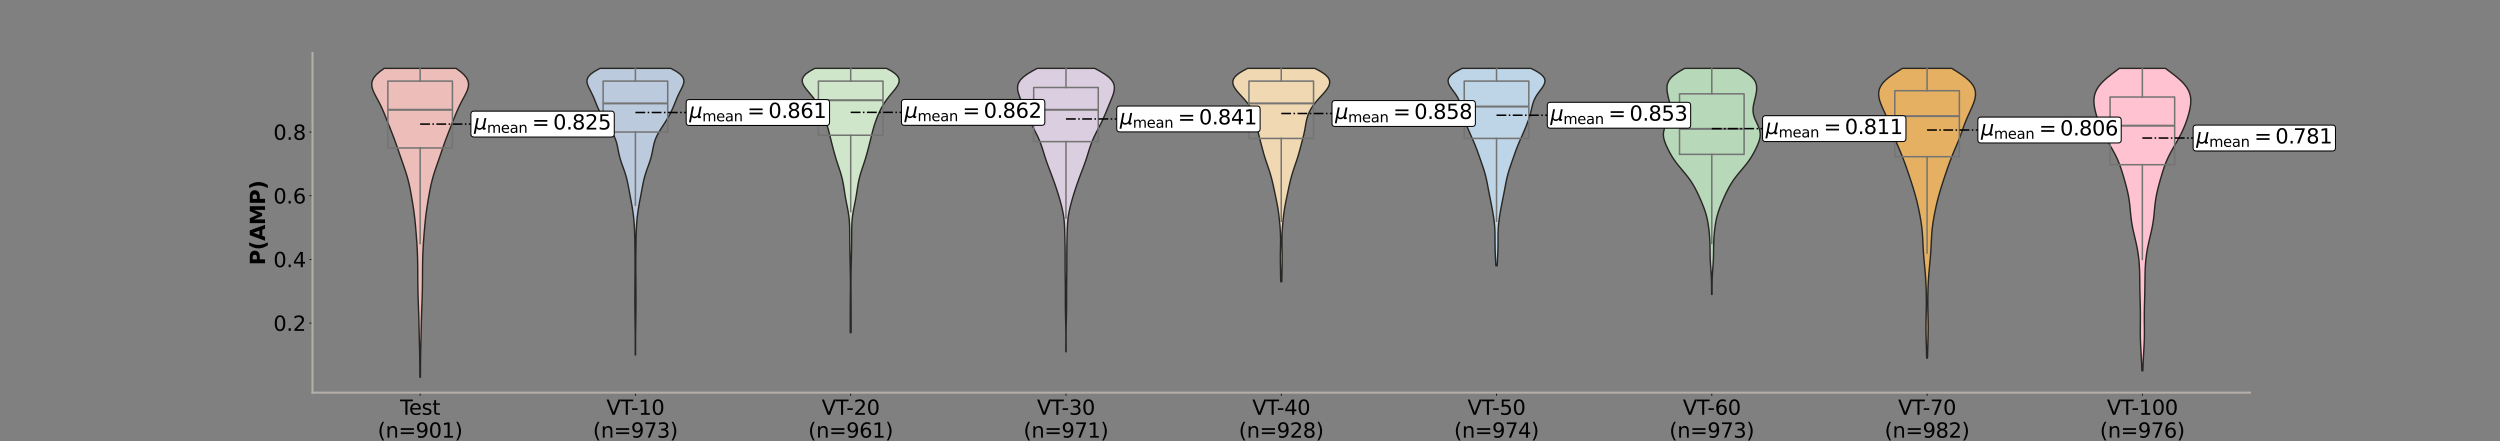 <?xml version="1.0" encoding="utf-8" standalone="no"?>
<!DOCTYPE svg PUBLIC "-//W3C//DTD SVG 1.1//EN"
  "http://www.w3.org/Graphics/SVG/1.1/DTD/svg11.dtd">
<svg xmlns:xlink="http://www.w3.org/1999/xlink" width="2448pt" height="432pt" viewBox="0 0 2448 432" xmlns="http://www.w3.org/2000/svg" version="1.1">
 <rect x="0" y="0" width="2448" height="432" fill="#808080" stroke="none"/>
 <defs>
  <style type="text/css">*{stroke-linejoin: round; stroke-linecap: butt}</style>
 </defs>
 <g id="figure_1">
  <g id="patch_1">
   <path d="M 0 432 
L 2448 432 
L 2448 0 
L 0 0 
L 0 432 
z
" style="fill: none"/>
  </g>
  <g id="axes_1">
   <g id="patch_2">
    <path d="M 306 384.48 
L 2203.2 384.48 
L 2203.2 51.84 
L 306 51.84 
L 306 384.48 
z
" style="fill: none"/>
   </g>
   <g id="PolyCollection_1">
    <defs>
     <path id="m1681fe4869" d="M 411.663 -62.64 
L 411.137 -62.64 
L 411.114 -65.695 
L 411.095 -68.749 
L 411.077 -71.804 
L 411.057 -74.858 
L 411.031 -77.913 
L 410.996 -80.967 
L 410.95 -84.022 
L 410.891 -87.076 
L 410.821 -90.131 
L 410.745 -93.185 
L 410.665 -96.24 
L 410.586 -99.295 
L 410.513 -102.349 
L 410.444 -105.404 
L 410.381 -108.458 
L 410.32 -111.513 
L 410.256 -114.567 
L 410.186 -117.622 
L 410.106 -120.676 
L 410.015 -123.731 
L 409.914 -126.785 
L 409.805 -129.84 
L 409.692 -132.895 
L 409.58 -135.949 
L 409.473 -139.004 
L 409.376 -142.058 
L 409.292 -145.113 
L 409.223 -148.167 
L 409.17 -151.222 
L 409.132 -154.276 
L 409.105 -157.331 
L 409.088 -160.385 
L 409.073 -163.44 
L 409.057 -166.495 
L 409.035 -169.549 
L 409 -172.604 
L 408.95 -175.658 
L 408.879 -178.713 
L 408.787 -181.767 
L 408.669 -184.822 
L 408.527 -187.876 
L 408.361 -190.931 
L 408.172 -193.985 
L 407.964 -197.04 
L 407.739 -200.095 
L 407.502 -203.149 
L 407.253 -206.204 
L 406.991 -209.258 
L 406.714 -212.313 
L 406.415 -215.367 
L 406.088 -218.422 
L 405.726 -221.476 
L 405.328 -224.531 
L 404.894 -227.585 
L 404.427 -230.64 
L 403.937 -233.695 
L 403.427 -236.749 
L 402.902 -239.804 
L 402.359 -242.858 
L 401.788 -245.913 
L 401.176 -248.967 
L 400.507 -252.022 
L 399.768 -255.076 
L 398.95 -258.131 
L 398.055 -261.185 
L 397.09 -264.24 
L 396.072 -267.295 
L 395.019 -270.349 
L 393.951 -273.404 
L 392.884 -276.458 
L 391.826 -279.513 
L 390.776 -282.567 
L 389.728 -285.622 
L 388.672 -288.676 
L 387.594 -291.731 
L 386.485 -294.785 
L 385.342 -297.84 
L 384.167 -300.895 
L 382.97 -303.949 
L 381.762 -307.004 
L 380.554 -310.058 
L 379.349 -313.113 
L 378.145 -316.167 
L 376.925 -319.222 
L 375.664 -322.276 
L 374.333 -325.331 
L 372.907 -328.385 
L 371.373 -331.44 
L 369.749 -334.495 
L 368.093 -337.549 
L 366.515 -340.604 
L 365.169 -343.658 
L 364.251 -346.713 
L 363.97 -349.767 
L 364.516 -352.822 
L 366.022 -355.876 
L 368.533 -358.931 
L 371.989 -361.985 
L 376.221 -365.04 
L 446.579 -365.04 
L 446.579 -365.04 
L 450.811 -361.985 
L 454.267 -358.931 
L 456.778 -355.876 
L 458.284 -352.822 
L 458.83 -349.767 
L 458.549 -346.713 
L 457.631 -343.658 
L 456.285 -340.604 
L 454.707 -337.549 
L 453.051 -334.495 
L 451.427 -331.44 
L 449.893 -328.385 
L 448.467 -325.331 
L 447.136 -322.276 
L 445.875 -319.222 
L 444.655 -316.167 
L 443.451 -313.113 
L 442.246 -310.058 
L 441.038 -307.004 
L 439.83 -303.949 
L 438.633 -300.895 
L 437.458 -297.84 
L 436.315 -294.785 
L 435.206 -291.731 
L 434.128 -288.676 
L 433.072 -285.622 
L 432.024 -282.567 
L 430.974 -279.513 
L 429.916 -276.458 
L 428.849 -273.404 
L 427.781 -270.349 
L 426.728 -267.295 
L 425.71 -264.24 
L 424.745 -261.185 
L 423.85 -258.131 
L 423.032 -255.076 
L 422.293 -252.022 
L 421.624 -248.967 
L 421.012 -245.913 
L 420.441 -242.858 
L 419.898 -239.804 
L 419.373 -236.749 
L 418.863 -233.695 
L 418.373 -230.64 
L 417.906 -227.585 
L 417.472 -224.531 
L 417.074 -221.476 
L 416.712 -218.422 
L 416.385 -215.367 
L 416.086 -212.313 
L 415.809 -209.258 
L 415.547 -206.204 
L 415.298 -203.149 
L 415.061 -200.095 
L 414.836 -197.04 
L 414.628 -193.985 
L 414.439 -190.931 
L 414.273 -187.876 
L 414.131 -184.822 
L 414.013 -181.767 
L 413.921 -178.713 
L 413.85 -175.658 
L 413.8 -172.604 
L 413.765 -169.549 
L 413.743 -166.495 
L 413.727 -163.44 
L 413.712 -160.385 
L 413.695 -157.331 
L 413.668 -154.276 
L 413.63 -151.222 
L 413.577 -148.167 
L 413.508 -145.113 
L 413.424 -142.058 
L 413.327 -139.004 
L 413.22 -135.949 
L 413.108 -132.895 
L 412.995 -129.84 
L 412.886 -126.785 
L 412.785 -123.731 
L 412.694 -120.676 
L 412.614 -117.622 
L 412.544 -114.567 
L 412.48 -111.513 
L 412.419 -108.458 
L 412.356 -105.404 
L 412.287 -102.349 
L 412.214 -99.295 
L 412.135 -96.24 
L 412.055 -93.185 
L 411.979 -90.131 
L 411.909 -87.076 
L 411.85 -84.022 
L 411.804 -80.967 
L 411.769 -77.913 
L 411.743 -74.858 
L 411.723 -71.804 
L 411.705 -68.749 
L 411.686 -65.695 
L 411.663 -62.64 
z
" style="stroke: #282724; stroke-width: 1.4"/>
    </defs>
    <g clip-path="url(#pc9b947f22f)">
     <use xlink:href="#m1681fe4869" x="0" y="432" style="fill: #edbdb9; stroke: #282724; stroke-width: 1.4"/>
    </g>
   </g>
   <g id="PolyCollection_2">
    <defs>
     <path id="m1beacc7535" d="M 622.346 -84.463 
L 622.054 -84.463 
L 622.055 -87.297 
L 622.062 -90.131 
L 622.071 -92.965 
L 622.077 -95.799 
L 622.076 -98.633 
L 622.065 -101.467 
L 622.044 -104.301 
L 622.015 -107.136 
L 621.979 -109.97 
L 621.94 -112.804 
L 621.898 -115.638 
L 621.856 -118.472 
L 621.815 -121.306 
L 621.775 -124.14 
L 621.74 -126.974 
L 621.711 -129.809 
L 621.69 -132.643 
L 621.679 -135.477 
L 621.676 -138.311 
L 621.681 -141.145 
L 621.692 -143.979 
L 621.706 -146.813 
L 621.722 -149.647 
L 621.741 -152.481 
L 621.762 -155.316 
L 621.785 -158.15 
L 621.81 -160.984 
L 621.834 -163.818 
L 621.856 -166.652 
L 621.873 -169.486 
L 621.882 -172.32 
L 621.88 -175.154 
L 621.867 -177.988 
L 621.842 -180.823 
L 621.807 -183.657 
L 621.766 -186.491 
L 621.724 -189.325 
L 621.681 -192.159 
L 621.637 -194.993 
L 621.588 -197.827 
L 621.527 -200.661 
L 621.446 -203.495 
L 621.34 -206.33 
L 621.201 -209.164 
L 621.027 -211.998 
L 620.813 -214.832 
L 620.558 -217.666 
L 620.258 -220.5 
L 619.91 -223.334 
L 619.514 -226.168 
L 619.07 -229.003 
L 618.583 -231.837 
L 618.062 -234.671 
L 617.522 -237.505 
L 616.977 -240.339 
L 616.442 -243.173 
L 615.919 -246.007 
L 615.4 -248.841 
L 614.862 -251.675 
L 614.272 -254.51 
L 613.598 -257.344 
L 612.82 -260.178 
L 611.934 -263.012 
L 610.958 -265.846 
L 609.932 -268.68 
L 608.907 -271.514 
L 607.939 -274.348 
L 607.076 -277.182 
L 606.341 -280.017 
L 605.725 -282.851 
L 605.183 -285.685 
L 604.636 -288.519 
L 603.987 -291.353 
L 603.15 -294.187 
L 602.066 -297.021 
L 600.721 -299.855 
L 599.149 -302.689 
L 597.415 -305.524 
L 595.597 -308.358 
L 593.769 -311.192 
L 591.988 -314.026 
L 590.294 -316.86 
L 588.713 -319.694 
L 587.257 -322.528 
L 585.926 -325.362 
L 584.704 -328.197 
L 583.556 -331.031 
L 582.425 -333.865 
L 581.246 -336.699 
L 579.96 -339.533 
L 578.554 -342.367 
L 577.096 -345.201 
L 575.767 -348.035 
L 574.867 -350.869 
L 574.77 -353.704 
L 575.846 -356.538 
L 578.347 -359.372 
L 582.311 -362.206 
L 587.513 -365.04 
L 656.887 -365.04 
L 656.887 -365.04 
L 662.089 -362.206 
L 666.053 -359.372 
L 668.554 -356.538 
L 669.63 -353.704 
L 669.533 -350.869 
L 668.633 -348.035 
L 667.304 -345.201 
L 665.846 -342.367 
L 664.44 -339.533 
L 663.154 -336.699 
L 661.975 -333.865 
L 660.844 -331.031 
L 659.696 -328.197 
L 658.474 -325.362 
L 657.143 -322.528 
L 655.687 -319.694 
L 654.106 -316.86 
L 652.412 -314.026 
L 650.631 -311.192 
L 648.803 -308.358 
L 646.985 -305.524 
L 645.251 -302.689 
L 643.679 -299.855 
L 642.334 -297.021 
L 641.25 -294.187 
L 640.413 -291.353 
L 639.764 -288.519 
L 639.217 -285.685 
L 638.675 -282.851 
L 638.059 -280.017 
L 637.324 -277.182 
L 636.461 -274.348 
L 635.493 -271.514 
L 634.468 -268.68 
L 633.442 -265.846 
L 632.466 -263.012 
L 631.58 -260.178 
L 630.802 -257.344 
L 630.128 -254.51 
L 629.538 -251.675 
L 629 -248.841 
L 628.481 -246.007 
L 627.958 -243.173 
L 627.423 -240.339 
L 626.878 -237.505 
L 626.338 -234.671 
L 625.817 -231.837 
L 625.33 -229.003 
L 624.886 -226.168 
L 624.49 -223.334 
L 624.142 -220.5 
L 623.842 -217.666 
L 623.587 -214.832 
L 623.373 -211.998 
L 623.199 -209.164 
L 623.06 -206.33 
L 622.954 -203.495 
L 622.873 -200.661 
L 622.812 -197.827 
L 622.763 -194.993 
L 622.719 -192.159 
L 622.676 -189.325 
L 622.634 -186.491 
L 622.593 -183.657 
L 622.558 -180.823 
L 622.533 -177.988 
L 622.52 -175.154 
L 622.518 -172.32 
L 622.527 -169.486 
L 622.544 -166.652 
L 622.566 -163.818 
L 622.59 -160.984 
L 622.615 -158.15 
L 622.638 -155.316 
L 622.659 -152.481 
L 622.678 -149.647 
L 622.694 -146.813 
L 622.708 -143.979 
L 622.719 -141.145 
L 622.724 -138.311 
L 622.721 -135.477 
L 622.71 -132.643 
L 622.689 -129.809 
L 622.66 -126.974 
L 622.625 -124.14 
L 622.585 -121.306 
L 622.544 -118.472 
L 622.502 -115.638 
L 622.46 -112.804 
L 622.421 -109.97 
L 622.385 -107.136 
L 622.356 -104.301 
L 622.335 -101.467 
L 622.324 -98.633 
L 622.323 -95.799 
L 622.329 -92.965 
L 622.338 -90.131 
L 622.345 -87.297 
L 622.346 -84.463 
z
" style="stroke: #282724; stroke-width: 1.4"/>
    </defs>
    <g clip-path="url(#pc9b947f22f)">
     <use xlink:href="#m1beacc7535" x="0" y="432" style="fill: #bbcadc; stroke: #282724; stroke-width: 1.4"/>
    </g>
   </g>
   <g id="PolyCollection_3">
    <defs>
     <path id="ma583a9f929" d="M 833.378 -106.285 
L 832.622 -106.285 
L 832.586 -108.899 
L 832.563 -111.513 
L 832.553 -114.126 
L 832.555 -116.74 
L 832.563 -119.354 
L 832.573 -121.967 
L 832.584 -124.581 
L 832.594 -127.195 
L 832.603 -129.809 
L 832.613 -132.422 
L 832.627 -135.036 
L 832.646 -137.65 
L 832.67 -140.263 
L 832.697 -142.877 
L 832.725 -145.491 
L 832.75 -148.104 
L 832.768 -150.718 
L 832.777 -153.332 
L 832.773 -155.945 
L 832.755 -158.559 
L 832.724 -161.173 
L 832.68 -163.786 
L 832.627 -166.4 
L 832.567 -169.014 
L 832.504 -171.627 
L 832.44 -174.241 
L 832.379 -176.855 
L 832.322 -179.468 
L 832.269 -182.082 
L 832.22 -184.696 
L 832.176 -187.31 
L 832.137 -189.923 
L 832.105 -192.537 
L 832.08 -195.151 
L 832.064 -197.764 
L 832.053 -200.378 
L 832.044 -202.992 
L 832.028 -205.605 
L 831.994 -208.219 
L 831.927 -210.833 
L 831.813 -213.446 
L 831.637 -216.06 
L 831.39 -218.674 
L 831.065 -221.287 
L 830.666 -223.901 
L 830.204 -226.515 
L 829.7 -229.128 
L 829.176 -231.742 
L 828.658 -234.356 
L 828.163 -236.97 
L 827.702 -239.583 
L 827.275 -242.197 
L 826.869 -244.811 
L 826.468 -247.424 
L 826.048 -250.038 
L 825.585 -252.652 
L 825.057 -255.265 
L 824.45 -257.879 
L 823.76 -260.493 
L 822.99 -263.106 
L 822.158 -265.72 
L 821.288 -268.334 
L 820.408 -270.947 
L 819.545 -273.561 
L 818.718 -276.175 
L 817.932 -278.788 
L 817.187 -281.402 
L 816.472 -284.016 
L 815.778 -286.63 
L 815.098 -289.243 
L 814.43 -291.857 
L 813.775 -294.471 
L 813.131 -297.084 
L 812.489 -299.698 
L 811.834 -302.312 
L 811.146 -304.925 
L 810.407 -307.539 
L 809.603 -310.153 
L 808.73 -312.766 
L 807.785 -315.38 
L 806.767 -317.994 
L 805.667 -320.607 
L 804.472 -323.221 
L 803.161 -325.835 
L 801.71 -328.448 
L 800.099 -331.062 
L 798.316 -333.676 
L 796.364 -336.289 
L 794.27 -338.903 
L 792.093 -341.517 
L 789.942 -344.131 
L 787.982 -346.744 
L 786.437 -349.358 
L 785.57 -351.972 
L 785.647 -354.585 
L 786.885 -357.199 
L 789.387 -359.813 
L 793.108 -362.426 
L 797.834 -365.04 
L 868.166 -365.04 
L 868.166 -365.04 
L 872.892 -362.426 
L 876.613 -359.813 
L 879.115 -357.199 
L 880.353 -354.585 
L 880.43 -351.972 
L 879.563 -349.358 
L 878.018 -346.744 
L 876.058 -344.131 
L 873.907 -341.517 
L 871.73 -338.903 
L 869.636 -336.289 
L 867.684 -333.676 
L 865.901 -331.062 
L 864.29 -328.448 
L 862.839 -325.835 
L 861.528 -323.221 
L 860.333 -320.607 
L 859.233 -317.994 
L 858.215 -315.38 
L 857.27 -312.766 
L 856.397 -310.153 
L 855.593 -307.539 
L 854.854 -304.925 
L 854.166 -302.312 
L 853.511 -299.698 
L 852.869 -297.084 
L 852.225 -294.471 
L 851.57 -291.857 
L 850.902 -289.243 
L 850.222 -286.63 
L 849.528 -284.016 
L 848.813 -281.402 
L 848.068 -278.788 
L 847.282 -276.175 
L 846.455 -273.561 
L 845.592 -270.947 
L 844.712 -268.334 
L 843.842 -265.72 
L 843.01 -263.106 
L 842.24 -260.493 
L 841.55 -257.879 
L 840.943 -255.265 
L 840.415 -252.652 
L 839.952 -250.038 
L 839.532 -247.424 
L 839.131 -244.811 
L 838.725 -242.197 
L 838.298 -239.583 
L 837.837 -236.97 
L 837.342 -234.356 
L 836.824 -231.742 
L 836.3 -229.128 
L 835.796 -226.515 
L 835.334 -223.901 
L 834.935 -221.287 
L 834.61 -218.674 
L 834.363 -216.06 
L 834.187 -213.446 
L 834.073 -210.833 
L 834.006 -208.219 
L 833.972 -205.605 
L 833.956 -202.992 
L 833.947 -200.378 
L 833.936 -197.764 
L 833.92 -195.151 
L 833.895 -192.537 
L 833.863 -189.923 
L 833.824 -187.31 
L 833.78 -184.696 
L 833.731 -182.082 
L 833.678 -179.468 
L 833.621 -176.855 
L 833.56 -174.241 
L 833.496 -171.627 
L 833.433 -169.014 
L 833.373 -166.4 
L 833.32 -163.786 
L 833.276 -161.173 
L 833.245 -158.559 
L 833.227 -155.945 
L 833.223 -153.332 
L 833.232 -150.718 
L 833.25 -148.104 
L 833.275 -145.491 
L 833.303 -142.877 
L 833.33 -140.263 
L 833.354 -137.65 
L 833.373 -135.036 
L 833.387 -132.422 
L 833.397 -129.809 
L 833.406 -127.195 
L 833.416 -124.581 
L 833.427 -121.967 
L 833.437 -119.354 
L 833.445 -116.74 
L 833.447 -114.126 
L 833.437 -111.513 
L 833.414 -108.899 
L 833.378 -106.285 
z
" style="stroke: #282724; stroke-width: 1.4"/>
    </defs>
    <g clip-path="url(#pc9b947f22f)">
     <use xlink:href="#ma583a9f929" x="0" y="432" style="fill: #d0e6cb; stroke: #282724; stroke-width: 1.4"/>
    </g>
   </g>
   <g id="PolyCollection_4">
    <defs>
     <path id="m0d506858b6" d="M 1043.956 -87.58 
L 1043.644 -87.58 
L 1043.648 -90.383 
L 1043.66 -93.185 
L 1043.677 -95.988 
L 1043.693 -98.791 
L 1043.703 -101.593 
L 1043.701 -104.396 
L 1043.685 -107.199 
L 1043.652 -110.001 
L 1043.603 -112.804 
L 1043.542 -115.606 
L 1043.473 -118.409 
L 1043.403 -121.212 
L 1043.339 -124.014 
L 1043.287 -126.817 
L 1043.248 -129.62 
L 1043.225 -132.422 
L 1043.214 -135.225 
L 1043.211 -138.027 
L 1043.212 -140.83 
L 1043.212 -143.633 
L 1043.206 -146.435 
L 1043.192 -149.238 
L 1043.168 -152.041 
L 1043.137 -154.843 
L 1043.101 -157.646 
L 1043.063 -160.448 
L 1043.027 -163.251 
L 1042.999 -166.054 
L 1042.981 -168.856 
L 1042.972 -171.659 
L 1042.971 -174.462 
L 1042.973 -177.264 
L 1042.972 -180.067 
L 1042.965 -182.869 
L 1042.949 -185.672 
L 1042.922 -188.475 
L 1042.884 -191.277 
L 1042.835 -194.08 
L 1042.779 -196.883 
L 1042.716 -199.685 
L 1042.648 -202.488 
L 1042.572 -205.29 
L 1042.479 -208.093 
L 1042.354 -210.896 
L 1042.179 -213.698 
L 1041.934 -216.501 
L 1041.603 -219.304 
L 1041.177 -222.106 
L 1040.659 -224.909 
L 1040.057 -227.711 
L 1039.384 -230.514 
L 1038.654 -233.317 
L 1037.878 -236.119 
L 1037.065 -238.922 
L 1036.216 -241.725 
L 1035.335 -244.527 
L 1034.421 -247.33 
L 1033.477 -250.132 
L 1032.503 -252.935 
L 1031.502 -255.738 
L 1030.475 -258.54 
L 1029.426 -261.343 
L 1028.361 -264.146 
L 1027.294 -266.948 
L 1026.24 -269.751 
L 1025.219 -272.553 
L 1024.246 -275.356 
L 1023.325 -278.159 
L 1022.447 -280.961 
L 1021.587 -283.764 
L 1020.708 -286.567 
L 1019.771 -289.369 
L 1018.745 -292.172 
L 1017.608 -294.974 
L 1016.359 -297.777 
L 1015.013 -300.58 
L 1013.597 -303.382 
L 1012.145 -306.185 
L 1010.693 -308.988 
L 1009.275 -311.79 
L 1007.915 -314.593 
L 1006.625 -317.395 
L 1005.402 -320.198 
L 1004.229 -323.001 
L 1003.08 -325.803 
L 1001.931 -328.606 
L 1000.771 -331.409 
L 999.611 -334.211 
L 998.496 -337.014 
L 997.502 -339.816 
L 996.744 -342.619 
L 996.37 -345.422 
L 996.552 -348.224 
L 997.47 -351.027 
L 999.28 -353.83 
L 1002.076 -356.632 
L 1005.844 -359.435 
L 1010.442 -362.237 
L 1015.601 -365.04 
L 1071.999 -365.04 
L 1071.999 -365.04 
L 1077.158 -362.237 
L 1081.756 -359.435 
L 1085.524 -356.632 
L 1088.32 -353.83 
L 1090.13 -351.027 
L 1091.048 -348.224 
L 1091.23 -345.422 
L 1090.856 -342.619 
L 1090.098 -339.816 
L 1089.104 -337.014 
L 1087.989 -334.211 
L 1086.829 -331.409 
L 1085.669 -328.606 
L 1084.52 -325.803 
L 1083.371 -323.001 
L 1082.198 -320.198 
L 1080.975 -317.395 
L 1079.685 -314.593 
L 1078.325 -311.79 
L 1076.907 -308.988 
L 1075.455 -306.185 
L 1074.003 -303.382 
L 1072.587 -300.58 
L 1071.241 -297.777 
L 1069.992 -294.974 
L 1068.855 -292.172 
L 1067.829 -289.369 
L 1066.892 -286.567 
L 1066.013 -283.764 
L 1065.153 -280.961 
L 1064.275 -278.159 
L 1063.354 -275.356 
L 1062.381 -272.553 
L 1061.36 -269.751 
L 1060.306 -266.948 
L 1059.239 -264.146 
L 1058.174 -261.343 
L 1057.125 -258.54 
L 1056.098 -255.738 
L 1055.097 -252.935 
L 1054.123 -250.132 
L 1053.179 -247.33 
L 1052.265 -244.527 
L 1051.384 -241.725 
L 1050.535 -238.922 
L 1049.722 -236.119 
L 1048.946 -233.317 
L 1048.216 -230.514 
L 1047.543 -227.711 
L 1046.941 -224.909 
L 1046.423 -222.106 
L 1045.997 -219.304 
L 1045.666 -216.501 
L 1045.421 -213.698 
L 1045.246 -210.896 
L 1045.121 -208.093 
L 1045.028 -205.29 
L 1044.952 -202.488 
L 1044.884 -199.685 
L 1044.821 -196.883 
L 1044.765 -194.08 
L 1044.716 -191.277 
L 1044.678 -188.475 
L 1044.651 -185.672 
L 1044.635 -182.869 
L 1044.628 -180.067 
L 1044.627 -177.264 
L 1044.629 -174.462 
L 1044.628 -171.659 
L 1044.619 -168.856 
L 1044.601 -166.054 
L 1044.573 -163.251 
L 1044.537 -160.448 
L 1044.499 -157.646 
L 1044.463 -154.843 
L 1044.432 -152.041 
L 1044.408 -149.238 
L 1044.394 -146.435 
L 1044.388 -143.633 
L 1044.388 -140.83 
L 1044.389 -138.027 
L 1044.386 -135.225 
L 1044.375 -132.422 
L 1044.352 -129.62 
L 1044.313 -126.817 
L 1044.261 -124.014 
L 1044.197 -121.212 
L 1044.127 -118.409 
L 1044.058 -115.606 
L 1043.997 -112.804 
L 1043.948 -110.001 
L 1043.915 -107.199 
L 1043.899 -104.396 
L 1043.897 -101.593 
L 1043.907 -98.791 
L 1043.923 -95.988 
L 1043.94 -93.185 
L 1043.952 -90.383 
L 1043.956 -87.58 
z
" style="stroke: #282724; stroke-width: 1.4"/>
    </defs>
    <g clip-path="url(#pc9b947f22f)">
     <use xlink:href="#m0d506858b6" x="0" y="432" style="fill: #dbcee1; stroke: #282724; stroke-width: 1.4"/>
    </g>
   </g>
   <g id="PolyCollection_5">
    <defs>
     <path id="m808488bcca" d="M 1255.121 -156.166 
L 1254.079 -156.166 
L 1254.036 -158.276 
L 1253.998 -160.385 
L 1253.963 -162.495 
L 1253.928 -164.605 
L 1253.891 -166.715 
L 1253.852 -168.825 
L 1253.811 -170.935 
L 1253.772 -173.044 
L 1253.739 -175.154 
L 1253.716 -177.264 
L 1253.706 -179.374 
L 1253.712 -181.484 
L 1253.733 -183.594 
L 1253.768 -185.704 
L 1253.811 -187.813 
L 1253.857 -189.923 
L 1253.9 -192.033 
L 1253.93 -194.143 
L 1253.944 -196.253 
L 1253.933 -198.363 
L 1253.896 -200.472 
L 1253.829 -202.582 
L 1253.733 -204.692 
L 1253.609 -206.802 
L 1253.46 -208.912 
L 1253.291 -211.022 
L 1253.105 -213.131 
L 1252.905 -215.241 
L 1252.693 -217.351 
L 1252.466 -219.461 
L 1252.221 -221.571 
L 1251.954 -223.681 
L 1251.658 -225.791 
L 1251.331 -227.9 
L 1250.973 -230.01 
L 1250.584 -232.12 
L 1250.172 -234.23 
L 1249.742 -236.34 
L 1249.303 -238.45 
L 1248.861 -240.559 
L 1248.418 -242.669 
L 1247.976 -244.779 
L 1247.531 -246.889 
L 1247.079 -248.999 
L 1246.613 -251.109 
L 1246.127 -253.218 
L 1245.616 -255.328 
L 1245.074 -257.438 
L 1244.499 -259.548 
L 1243.889 -261.658 
L 1243.244 -263.768 
L 1242.567 -265.877 
L 1241.863 -267.987 
L 1241.142 -270.097 
L 1240.415 -272.207 
L 1239.697 -274.317 
L 1238.999 -276.427 
L 1238.331 -278.537 
L 1237.697 -280.646 
L 1237.095 -282.756 
L 1236.517 -284.866 
L 1235.955 -286.976 
L 1235.398 -289.086 
L 1234.839 -291.196 
L 1234.278 -293.305 
L 1233.721 -295.415 
L 1233.178 -297.525 
L 1232.662 -299.635 
L 1232.184 -301.745 
L 1231.748 -303.855 
L 1231.352 -305.964 
L 1230.982 -308.074 
L 1230.616 -310.184 
L 1230.226 -312.294 
L 1229.78 -314.404 
L 1229.248 -316.514 
L 1228.6 -318.624 
L 1227.815 -320.733 
L 1226.874 -322.843 
L 1225.765 -324.953 
L 1224.482 -327.063 
L 1223.027 -329.173 
L 1221.408 -331.283 
L 1219.647 -333.392 
L 1217.777 -335.502 
L 1215.846 -337.612 
L 1213.915 -339.722 
L 1212.058 -341.832 
L 1210.362 -343.942 
L 1208.921 -346.051 
L 1207.838 -348.161 
L 1207.219 -350.271 
L 1207.17 -352.381 
L 1207.784 -354.491 
L 1209.131 -356.601 
L 1211.242 -358.71 
L 1214.094 -360.82 
L 1217.607 -362.93 
L 1221.639 -365.04 
L 1287.561 -365.04 
L 1287.561 -365.04 
L 1291.593 -362.93 
L 1295.106 -360.82 
L 1297.958 -358.71 
L 1300.069 -356.601 
L 1301.416 -354.491 
L 1302.03 -352.381 
L 1301.981 -350.271 
L 1301.362 -348.161 
L 1300.279 -346.051 
L 1298.838 -343.942 
L 1297.142 -341.832 
L 1295.285 -339.722 
L 1293.354 -337.612 
L 1291.423 -335.502 
L 1289.553 -333.392 
L 1287.792 -331.283 
L 1286.173 -329.173 
L 1284.718 -327.063 
L 1283.435 -324.953 
L 1282.326 -322.843 
L 1281.385 -320.733 
L 1280.6 -318.624 
L 1279.952 -316.514 
L 1279.42 -314.404 
L 1278.974 -312.294 
L 1278.584 -310.184 
L 1278.218 -308.074 
L 1277.848 -305.964 
L 1277.452 -303.855 
L 1277.016 -301.745 
L 1276.538 -299.635 
L 1276.022 -297.525 
L 1275.479 -295.415 
L 1274.922 -293.305 
L 1274.361 -291.196 
L 1273.802 -289.086 
L 1273.245 -286.976 
L 1272.683 -284.866 
L 1272.105 -282.756 
L 1271.503 -280.646 
L 1270.869 -278.537 
L 1270.201 -276.427 
L 1269.503 -274.317 
L 1268.785 -272.207 
L 1268.058 -270.097 
L 1267.337 -267.987 
L 1266.633 -265.877 
L 1265.956 -263.768 
L 1265.311 -261.658 
L 1264.7 -259.548 
L 1264.126 -257.438 
L 1263.584 -255.328 
L 1263.073 -253.218 
L 1262.587 -251.109 
L 1262.121 -248.999 
L 1261.669 -246.889 
L 1261.224 -244.779 
L 1260.782 -242.669 
L 1260.339 -240.559 
L 1259.897 -238.45 
L 1259.458 -236.34 
L 1259.028 -234.23 
L 1258.616 -232.12 
L 1258.227 -230.01 
L 1257.869 -227.9 
L 1257.542 -225.791 
L 1257.246 -223.681 
L 1256.979 -221.571 
L 1256.734 -219.461 
L 1256.507 -217.351 
L 1256.295 -215.241 
L 1256.095 -213.131 
L 1255.909 -211.022 
L 1255.74 -208.912 
L 1255.591 -206.802 
L 1255.467 -204.692 
L 1255.371 -202.582 
L 1255.304 -200.472 
L 1255.267 -198.363 
L 1255.256 -196.253 
L 1255.27 -194.143 
L 1255.3 -192.033 
L 1255.343 -189.923 
L 1255.389 -187.813 
L 1255.432 -185.704 
L 1255.467 -183.594 
L 1255.488 -181.484 
L 1255.494 -179.374 
L 1255.484 -177.264 
L 1255.461 -175.154 
L 1255.428 -173.044 
L 1255.389 -170.935 
L 1255.348 -168.825 
L 1255.309 -166.715 
L 1255.272 -164.605 
L 1255.237 -162.495 
L 1255.202 -160.385 
L 1255.164 -158.276 
L 1255.121 -156.166 
z
" style="stroke: #282724; stroke-width: 1.4"/>
    </defs>
    <g clip-path="url(#pc9b947f22f)">
     <use xlink:href="#m808488bcca" x="0" y="432" style="fill: #f0d8b3; stroke: #282724; stroke-width: 1.4"/>
    </g>
   </g>
   <g id="PolyCollection_6">
    <defs>
     <path id="mbeab52fee5" d="M 1466.053 -171.753 
L 1464.747 -171.753 
L 1464.652 -173.706 
L 1464.555 -175.658 
L 1464.458 -177.611 
L 1464.361 -179.563 
L 1464.269 -181.515 
L 1464.183 -183.468 
L 1464.105 -185.42 
L 1464.04 -187.373 
L 1463.989 -189.325 
L 1463.952 -191.277 
L 1463.929 -193.23 
L 1463.918 -195.182 
L 1463.914 -197.134 
L 1463.911 -199.087 
L 1463.903 -201.039 
L 1463.88 -202.992 
L 1463.836 -204.944 
L 1463.764 -206.896 
L 1463.659 -208.849 
L 1463.518 -210.801 
L 1463.341 -212.754 
L 1463.129 -214.706 
L 1462.885 -216.658 
L 1462.615 -218.611 
L 1462.321 -220.563 
L 1462.008 -222.516 
L 1461.679 -224.468 
L 1461.336 -226.42 
L 1460.981 -228.373 
L 1460.616 -230.325 
L 1460.24 -232.277 
L 1459.857 -234.23 
L 1459.468 -236.182 
L 1459.077 -238.135 
L 1458.687 -240.087 
L 1458.301 -242.039 
L 1457.921 -243.992 
L 1457.548 -245.944 
L 1457.18 -247.897 
L 1456.813 -249.849 
L 1456.442 -251.801 
L 1456.058 -253.754 
L 1455.653 -255.706 
L 1455.217 -257.659 
L 1454.745 -259.611 
L 1454.23 -261.563 
L 1453.674 -263.516 
L 1453.078 -265.468 
L 1452.449 -267.421 
L 1451.795 -269.373 
L 1451.125 -271.325 
L 1450.446 -273.278 
L 1449.766 -275.23 
L 1449.085 -277.182 
L 1448.405 -279.135 
L 1447.72 -281.087 
L 1447.025 -283.04 
L 1446.313 -284.992 
L 1445.577 -286.944 
L 1444.812 -288.897 
L 1444.015 -290.849 
L 1443.189 -292.802 
L 1442.34 -294.754 
L 1441.476 -296.706 
L 1440.606 -298.659 
L 1439.741 -300.611 
L 1438.89 -302.564 
L 1438.057 -304.516 
L 1437.245 -306.468 
L 1436.457 -308.421 
L 1435.693 -310.373 
L 1434.958 -312.325 
L 1434.255 -314.278 
L 1433.592 -316.23 
L 1432.977 -318.183 
L 1432.414 -320.135 
L 1431.901 -322.087 
L 1431.43 -324.04 
L 1430.978 -325.992 
L 1430.514 -327.945 
L 1429.999 -329.897 
L 1429.389 -331.849 
L 1428.645 -333.802 
L 1427.736 -335.754 
L 1426.649 -337.707 
L 1425.393 -339.659 
L 1424.003 -341.611 
L 1422.543 -343.564 
L 1421.101 -345.516 
L 1419.791 -347.468 
L 1418.742 -349.421 
L 1418.091 -351.373 
L 1417.97 -353.326 
L 1418.491 -355.278 
L 1419.731 -357.23 
L 1421.721 -359.183 
L 1424.436 -361.135 
L 1427.793 -363.088 
L 1431.654 -365.04 
L 1499.146 -365.04 
L 1499.146 -365.04 
L 1503.007 -363.088 
L 1506.364 -361.135 
L 1509.079 -359.183 
L 1511.069 -357.23 
L 1512.309 -355.278 
L 1512.83 -353.326 
L 1512.709 -351.373 
L 1512.058 -349.421 
L 1511.009 -347.468 
L 1509.699 -345.516 
L 1508.257 -343.564 
L 1506.797 -341.611 
L 1505.407 -339.659 
L 1504.151 -337.707 
L 1503.064 -335.754 
L 1502.155 -333.802 
L 1501.411 -331.849 
L 1500.801 -329.897 
L 1500.286 -327.945 
L 1499.822 -325.992 
L 1499.37 -324.04 
L 1498.899 -322.087 
L 1498.386 -320.135 
L 1497.823 -318.183 
L 1497.208 -316.23 
L 1496.545 -314.278 
L 1495.842 -312.325 
L 1495.107 -310.373 
L 1494.343 -308.421 
L 1493.555 -306.468 
L 1492.743 -304.516 
L 1491.91 -302.564 
L 1491.059 -300.611 
L 1490.194 -298.659 
L 1489.324 -296.706 
L 1488.46 -294.754 
L 1487.611 -292.802 
L 1486.785 -290.849 
L 1485.988 -288.897 
L 1485.223 -286.944 
L 1484.487 -284.992 
L 1483.775 -283.04 
L 1483.08 -281.087 
L 1482.395 -279.135 
L 1481.715 -277.182 
L 1481.034 -275.23 
L 1480.354 -273.278 
L 1479.675 -271.325 
L 1479.005 -269.373 
L 1478.351 -267.421 
L 1477.722 -265.468 
L 1477.126 -263.516 
L 1476.57 -261.563 
L 1476.055 -259.611 
L 1475.583 -257.659 
L 1475.147 -255.706 
L 1474.742 -253.754 
L 1474.358 -251.801 
L 1473.987 -249.849 
L 1473.62 -247.897 
L 1473.252 -245.944 
L 1472.879 -243.992 
L 1472.499 -242.039 
L 1472.113 -240.087 
L 1471.723 -238.135 
L 1471.332 -236.182 
L 1470.943 -234.23 
L 1470.56 -232.277 
L 1470.184 -230.325 
L 1469.819 -228.373 
L 1469.464 -226.42 
L 1469.121 -224.468 
L 1468.792 -222.516 
L 1468.479 -220.563 
L 1468.185 -218.611 
L 1467.915 -216.658 
L 1467.671 -214.706 
L 1467.459 -212.754 
L 1467.282 -210.801 
L 1467.141 -208.849 
L 1467.036 -206.896 
L 1466.964 -204.944 
L 1466.92 -202.992 
L 1466.897 -201.039 
L 1466.889 -199.087 
L 1466.886 -197.134 
L 1466.882 -195.182 
L 1466.871 -193.23 
L 1466.848 -191.277 
L 1466.811 -189.325 
L 1466.76 -187.373 
L 1466.695 -185.42 
L 1466.617 -183.468 
L 1466.531 -181.515 
L 1466.439 -179.563 
L 1466.342 -177.611 
L 1466.245 -175.658 
L 1466.148 -173.706 
L 1466.053 -171.753 
z
" style="stroke: #282724; stroke-width: 1.4"/>
    </defs>
    <g clip-path="url(#pc9b947f22f)">
     <use xlink:href="#mbeab52fee5" x="0" y="432" style="fill: #bed4e7; stroke: #282724; stroke-width: 1.4"/>
    </g>
   </g>
   <g id="PolyCollection_7">
    <defs>
     <path id="m23ce716644" d="M 1676.413 -143.696 
L 1675.987 -143.696 
L 1675.982 -145.931 
L 1675.979 -148.167 
L 1675.974 -150.403 
L 1675.96 -152.639 
L 1675.932 -154.875 
L 1675.884 -157.11 
L 1675.811 -159.346 
L 1675.711 -161.582 
L 1675.586 -163.818 
L 1675.441 -166.054 
L 1675.281 -168.289 
L 1675.118 -170.525 
L 1674.961 -172.761 
L 1674.82 -174.997 
L 1674.701 -177.233 
L 1674.61 -179.468 
L 1674.544 -181.704 
L 1674.501 -183.94 
L 1674.472 -186.176 
L 1674.448 -188.412 
L 1674.417 -190.647 
L 1674.37 -192.883 
L 1674.299 -195.119 
L 1674.196 -197.355 
L 1674.059 -199.591 
L 1673.888 -201.827 
L 1673.685 -204.062 
L 1673.451 -206.298 
L 1673.186 -208.534 
L 1672.887 -210.77 
L 1672.547 -213.006 
L 1672.156 -215.241 
L 1671.706 -217.477 
L 1671.186 -219.713 
L 1670.591 -221.949 
L 1669.919 -224.185 
L 1669.176 -226.42 
L 1668.368 -228.656 
L 1667.508 -230.892 
L 1666.604 -233.128 
L 1665.664 -235.364 
L 1664.694 -237.599 
L 1663.692 -239.835 
L 1662.656 -242.071 
L 1661.577 -244.307 
L 1660.446 -246.543 
L 1659.246 -248.778 
L 1657.963 -251.014 
L 1656.58 -253.25 
L 1655.087 -255.486 
L 1653.479 -257.722 
L 1651.765 -259.957 
L 1649.962 -262.193 
L 1648.102 -264.429 
L 1646.221 -266.665 
L 1644.361 -268.901 
L 1642.56 -271.136 
L 1640.851 -273.372 
L 1639.254 -275.608 
L 1637.777 -277.844 
L 1636.415 -280.08 
L 1635.155 -282.315 
L 1633.979 -284.551 
L 1632.872 -286.787 
L 1631.833 -289.023 
L 1630.878 -291.259 
L 1630.041 -293.494 
L 1629.375 -295.73 
L 1628.934 -297.966 
L 1628.77 -300.202 
L 1628.914 -302.438 
L 1629.367 -304.673 
L 1630.095 -306.909 
L 1631.03 -309.145 
L 1632.079 -311.381 
L 1633.138 -313.617 
L 1634.108 -315.852 
L 1634.906 -318.088 
L 1635.473 -320.324 
L 1635.784 -322.56 
L 1635.843 -324.796 
L 1635.677 -327.031 
L 1635.332 -329.267 
L 1634.863 -331.503 
L 1634.325 -333.739 
L 1633.772 -335.975 
L 1633.249 -338.21 
L 1632.798 -340.446 
L 1632.458 -342.682 
L 1632.277 -344.918 
L 1632.318 -347.154 
L 1632.662 -349.389 
L 1633.407 -351.625 
L 1634.652 -353.861 
L 1636.482 -356.097 
L 1638.942 -358.333 
L 1642.018 -360.568 
L 1645.623 -362.804 
L 1649.605 -365.04 
L 1702.795 -365.04 
L 1702.795 -365.04 
L 1706.777 -362.804 
L 1710.382 -360.568 
L 1713.458 -358.333 
L 1715.918 -356.097 
L 1717.748 -353.861 
L 1718.993 -351.625 
L 1719.738 -349.389 
L 1720.082 -347.154 
L 1720.123 -344.918 
L 1719.942 -342.682 
L 1719.602 -340.446 
L 1719.151 -338.21 
L 1718.628 -335.975 
L 1718.075 -333.739 
L 1717.537 -331.503 
L 1717.068 -329.267 
L 1716.723 -327.031 
L 1716.557 -324.796 
L 1716.616 -322.56 
L 1716.927 -320.324 
L 1717.494 -318.088 
L 1718.292 -315.852 
L 1719.262 -313.617 
L 1720.321 -311.381 
L 1721.37 -309.145 
L 1722.305 -306.909 
L 1723.033 -304.673 
L 1723.486 -302.438 
L 1723.63 -300.202 
L 1723.466 -297.966 
L 1723.025 -295.73 
L 1722.359 -293.494 
L 1721.522 -291.259 
L 1720.567 -289.023 
L 1719.528 -286.787 
L 1718.421 -284.551 
L 1717.245 -282.315 
L 1715.985 -280.08 
L 1714.623 -277.844 
L 1713.146 -275.608 
L 1711.549 -273.372 
L 1709.84 -271.136 
L 1708.039 -268.901 
L 1706.179 -266.665 
L 1704.298 -264.429 
L 1702.438 -262.193 
L 1700.635 -259.957 
L 1698.921 -257.722 
L 1697.313 -255.486 
L 1695.82 -253.25 
L 1694.437 -251.014 
L 1693.154 -248.778 
L 1691.954 -246.543 
L 1690.823 -244.307 
L 1689.744 -242.071 
L 1688.708 -239.835 
L 1687.706 -237.599 
L 1686.736 -235.364 
L 1685.796 -233.128 
L 1684.892 -230.892 
L 1684.032 -228.656 
L 1683.224 -226.42 
L 1682.481 -224.185 
L 1681.809 -221.949 
L 1681.214 -219.713 
L 1680.694 -217.477 
L 1680.244 -215.241 
L 1679.853 -213.006 
L 1679.513 -210.77 
L 1679.214 -208.534 
L 1678.949 -206.298 
L 1678.715 -204.062 
L 1678.512 -201.827 
L 1678.341 -199.591 
L 1678.204 -197.355 
L 1678.101 -195.119 
L 1678.03 -192.883 
L 1677.983 -190.647 
L 1677.952 -188.412 
L 1677.928 -186.176 
L 1677.899 -183.94 
L 1677.856 -181.704 
L 1677.79 -179.468 
L 1677.699 -177.233 
L 1677.58 -174.997 
L 1677.439 -172.761 
L 1677.282 -170.525 
L 1677.119 -168.289 
L 1676.959 -166.054 
L 1676.814 -163.818 
L 1676.689 -161.582 
L 1676.589 -159.346 
L 1676.516 -157.11 
L 1676.468 -154.875 
L 1676.44 -152.639 
L 1676.426 -150.403 
L 1676.421 -148.167 
L 1676.418 -145.931 
L 1676.413 -143.696 
z
" style="stroke: #282724; stroke-width: 1.4"/>
    </defs>
    <g clip-path="url(#pc9b947f22f)">
     <use xlink:href="#m23ce716644" x="0" y="432" style="fill: #b8d8ba; stroke: #282724; stroke-width: 1.4"/>
    </g>
   </g>
   <g id="PolyCollection_8">
    <defs>
     <path id="m680e54e455" d="M 1887.388 -81.345 
L 1886.612 -81.345 
L 1886.54 -84.211 
L 1886.463 -87.076 
L 1886.382 -89.942 
L 1886.297 -92.808 
L 1886.211 -95.673 
L 1886.127 -98.539 
L 1886.049 -101.404 
L 1885.983 -104.27 
L 1885.934 -107.136 
L 1885.908 -110.001 
L 1885.908 -112.867 
L 1885.934 -115.732 
L 1885.982 -118.598 
L 1886.045 -121.464 
L 1886.116 -124.329 
L 1886.184 -127.195 
L 1886.241 -130.06 
L 1886.28 -132.926 
L 1886.297 -135.792 
L 1886.29 -138.657 
L 1886.26 -141.523 
L 1886.208 -144.388 
L 1886.135 -147.254 
L 1886.041 -150.12 
L 1885.924 -152.985 
L 1885.784 -155.851 
L 1885.618 -158.716 
L 1885.426 -161.582 
L 1885.207 -164.448 
L 1884.965 -167.313 
L 1884.705 -170.179 
L 1884.434 -173.044 
L 1884.162 -175.91 
L 1883.901 -178.776 
L 1883.659 -181.641 
L 1883.444 -184.507 
L 1883.257 -187.373 
L 1883.097 -190.238 
L 1882.956 -193.104 
L 1882.821 -195.969 
L 1882.676 -198.835 
L 1882.506 -201.701 
L 1882.293 -204.566 
L 1882.027 -207.432 
L 1881.701 -210.297 
L 1881.314 -213.163 
L 1880.872 -216.029 
L 1880.382 -218.894 
L 1879.853 -221.76 
L 1879.292 -224.625 
L 1878.7 -227.491 
L 1878.076 -230.357 
L 1877.415 -233.222 
L 1876.711 -236.088 
L 1875.963 -238.953 
L 1875.171 -241.819 
L 1874.338 -244.685 
L 1873.472 -247.55 
L 1872.577 -250.416 
L 1871.661 -253.281 
L 1870.726 -256.147 
L 1869.777 -259.013 
L 1868.814 -261.878 
L 1867.837 -264.744 
L 1866.845 -267.609 
L 1865.833 -270.475 
L 1864.794 -273.341 
L 1863.719 -276.206 
L 1862.602 -279.072 
L 1861.44 -281.937 
L 1860.24 -284.803 
L 1859.017 -287.669 
L 1857.796 -290.534 
L 1856.601 -293.4 
L 1855.453 -296.265 
L 1854.361 -299.131 
L 1853.319 -301.997 
L 1852.305 -304.862 
L 1851.286 -307.728 
L 1850.228 -310.594 
L 1849.104 -313.459 
L 1847.903 -316.325 
L 1846.632 -319.19 
L 1845.317 -322.056 
L 1843.999 -324.922 
L 1842.734 -327.787 
L 1841.584 -330.653 
L 1840.618 -333.518 
L 1839.917 -336.384 
L 1839.57 -339.25 
L 1839.676 -342.115 
L 1840.337 -344.981 
L 1841.644 -347.846 
L 1843.663 -350.712 
L 1846.409 -353.578 
L 1849.838 -356.443 
L 1853.834 -359.309 
L 1858.221 -362.174 
L 1862.777 -365.04 
L 1911.223 -365.04 
L 1911.223 -365.04 
L 1915.779 -362.174 
L 1920.166 -359.309 
L 1924.162 -356.443 
L 1927.591 -353.578 
L 1930.337 -350.712 
L 1932.356 -347.846 
L 1933.663 -344.981 
L 1934.324 -342.115 
L 1934.43 -339.25 
L 1934.083 -336.384 
L 1933.382 -333.518 
L 1932.416 -330.653 
L 1931.266 -327.787 
L 1930.001 -324.922 
L 1928.683 -322.056 
L 1927.368 -319.19 
L 1926.097 -316.325 
L 1924.896 -313.459 
L 1923.772 -310.594 
L 1922.714 -307.728 
L 1921.695 -304.862 
L 1920.681 -301.997 
L 1919.639 -299.131 
L 1918.547 -296.265 
L 1917.399 -293.4 
L 1916.204 -290.534 
L 1914.983 -287.669 
L 1913.76 -284.803 
L 1912.56 -281.937 
L 1911.398 -279.072 
L 1910.281 -276.206 
L 1909.206 -273.341 
L 1908.167 -270.475 
L 1907.155 -267.609 
L 1906.163 -264.744 
L 1905.186 -261.878 
L 1904.223 -259.013 
L 1903.274 -256.147 
L 1902.339 -253.281 
L 1901.423 -250.416 
L 1900.528 -247.55 
L 1899.662 -244.685 
L 1898.829 -241.819 
L 1898.037 -238.953 
L 1897.289 -236.088 
L 1896.585 -233.222 
L 1895.924 -230.357 
L 1895.3 -227.491 
L 1894.708 -224.625 
L 1894.147 -221.76 
L 1893.618 -218.894 
L 1893.128 -216.029 
L 1892.686 -213.163 
L 1892.299 -210.297 
L 1891.973 -207.432 
L 1891.707 -204.566 
L 1891.494 -201.701 
L 1891.324 -198.835 
L 1891.179 -195.969 
L 1891.044 -193.104 
L 1890.903 -190.238 
L 1890.743 -187.373 
L 1890.556 -184.507 
L 1890.341 -181.641 
L 1890.099 -178.776 
L 1889.838 -175.91 
L 1889.566 -173.044 
L 1889.295 -170.179 
L 1889.035 -167.313 
L 1888.793 -164.448 
L 1888.574 -161.582 
L 1888.382 -158.716 
L 1888.216 -155.851 
L 1888.076 -152.985 
L 1887.959 -150.12 
L 1887.865 -147.254 
L 1887.792 -144.388 
L 1887.74 -141.523 
L 1887.71 -138.657 
L 1887.703 -135.792 
L 1887.72 -132.926 
L 1887.759 -130.06 
L 1887.816 -127.195 
L 1887.884 -124.329 
L 1887.955 -121.464 
L 1888.018 -118.598 
L 1888.066 -115.732 
L 1888.092 -112.867 
L 1888.092 -110.001 
L 1888.066 -107.136 
L 1888.017 -104.27 
L 1887.951 -101.404 
L 1887.873 -98.539 
L 1887.789 -95.673 
L 1887.703 -92.808 
L 1887.618 -89.942 
L 1887.537 -87.076 
L 1887.46 -84.211 
L 1887.388 -81.345 
z
" style="stroke: #282724; stroke-width: 1.4"/>
    </defs>
    <g clip-path="url(#pc9b947f22f)">
     <use xlink:href="#m680e54e455" x="0" y="432" style="fill: #e5b061; stroke: #282724; stroke-width: 1.4"/>
    </g>
   </g>
   <g id="PolyCollection_9">
    <defs>
     <path id="m45bde932e9" d="M 2098.27 -68.875 
L 2097.33 -68.875 
L 2097.232 -71.867 
L 2097.119 -74.858 
L 2096.987 -77.85 
L 2096.839 -80.841 
L 2096.675 -83.833 
L 2096.503 -86.824 
L 2096.331 -89.816 
L 2096.169 -92.808 
L 2096.028 -95.799 
L 2095.916 -98.791 
L 2095.839 -101.782 
L 2095.797 -104.774 
L 2095.786 -107.765 
L 2095.8 -110.757 
L 2095.828 -113.749 
L 2095.858 -116.74 
L 2095.88 -119.732 
L 2095.886 -122.723 
L 2095.872 -125.715 
L 2095.834 -128.706 
L 2095.776 -131.698 
L 2095.702 -134.689 
L 2095.619 -137.681 
L 2095.535 -140.673 
L 2095.457 -143.664 
L 2095.39 -146.656 
L 2095.338 -149.647 
L 2095.3 -152.639 
L 2095.272 -155.63 
L 2095.244 -158.622 
L 2095.207 -161.614 
L 2095.148 -164.605 
L 2095.055 -167.597 
L 2094.918 -170.588 
L 2094.728 -173.58 
L 2094.478 -176.571 
L 2094.162 -179.563 
L 2093.778 -182.555 
L 2093.325 -185.546 
L 2092.803 -188.538 
L 2092.217 -191.529 
L 2091.574 -194.521 
L 2090.89 -197.512 
L 2090.184 -200.504 
L 2089.48 -203.495 
L 2088.802 -206.487 
L 2088.176 -209.479 
L 2087.62 -212.47 
L 2087.145 -215.462 
L 2086.748 -218.453 
L 2086.418 -221.445 
L 2086.131 -224.436 
L 2085.857 -227.428 
L 2085.564 -230.42 
L 2085.221 -233.411 
L 2084.805 -236.403 
L 2084.303 -239.394 
L 2083.712 -242.386 
L 2083.041 -245.377 
L 2082.302 -248.369 
L 2081.514 -251.361 
L 2080.691 -254.352 
L 2079.843 -257.344 
L 2078.971 -260.335 
L 2078.066 -263.327 
L 2077.109 -266.318 
L 2076.079 -269.31 
L 2074.951 -272.301 
L 2073.707 -275.293 
L 2072.336 -278.285 
L 2070.841 -281.276 
L 2069.239 -284.268 
L 2067.557 -287.259 
L 2065.833 -290.251 
L 2064.108 -293.242 
L 2062.423 -296.234 
L 2060.811 -299.226 
L 2059.299 -302.217 
L 2057.899 -305.209 
L 2056.616 -308.2 
L 2055.443 -311.192 
L 2054.373 -314.183 
L 2053.397 -317.175 
L 2052.515 -320.167 
L 2051.738 -323.158 
L 2051.092 -326.15 
L 2050.618 -329.141 
L 2050.37 -332.133 
L 2050.414 -335.124 
L 2050.82 -338.116 
L 2051.658 -341.107 
L 2052.986 -344.099 
L 2054.845 -347.091 
L 2057.246 -350.082 
L 2060.165 -353.074 
L 2063.537 -356.065 
L 2067.259 -359.057 
L 2071.194 -362.048 
L 2075.187 -365.04 
L 2120.413 -365.04 
L 2120.413 -365.04 
L 2124.406 -362.048 
L 2128.341 -359.057 
L 2132.063 -356.065 
L 2135.435 -353.074 
L 2138.354 -350.082 
L 2140.755 -347.091 
L 2142.614 -344.099 
L 2143.942 -341.107 
L 2144.78 -338.116 
L 2145.186 -335.124 
L 2145.23 -332.133 
L 2144.982 -329.141 
L 2144.508 -326.15 
L 2143.862 -323.158 
L 2143.085 -320.167 
L 2142.203 -317.175 
L 2141.227 -314.183 
L 2140.157 -311.192 
L 2138.984 -308.2 
L 2137.701 -305.209 
L 2136.301 -302.217 
L 2134.789 -299.226 
L 2133.177 -296.234 
L 2131.492 -293.242 
L 2129.767 -290.251 
L 2128.043 -287.259 
L 2126.361 -284.268 
L 2124.759 -281.276 
L 2123.264 -278.285 
L 2121.893 -275.293 
L 2120.649 -272.301 
L 2119.521 -269.31 
L 2118.491 -266.318 
L 2117.534 -263.327 
L 2116.629 -260.335 
L 2115.757 -257.344 
L 2114.909 -254.352 
L 2114.086 -251.361 
L 2113.298 -248.369 
L 2112.559 -245.377 
L 2111.888 -242.386 
L 2111.297 -239.394 
L 2110.795 -236.403 
L 2110.379 -233.411 
L 2110.036 -230.42 
L 2109.743 -227.428 
L 2109.469 -224.436 
L 2109.182 -221.445 
L 2108.852 -218.453 
L 2108.455 -215.462 
L 2107.98 -212.47 
L 2107.424 -209.479 
L 2106.798 -206.487 
L 2106.12 -203.495 
L 2105.416 -200.504 
L 2104.71 -197.512 
L 2104.026 -194.521 
L 2103.383 -191.529 
L 2102.797 -188.538 
L 2102.275 -185.546 
L 2101.822 -182.555 
L 2101.438 -179.563 
L 2101.122 -176.571 
L 2100.872 -173.58 
L 2100.682 -170.588 
L 2100.545 -167.597 
L 2100.452 -164.605 
L 2100.393 -161.614 
L 2100.356 -158.622 
L 2100.328 -155.63 
L 2100.3 -152.639 
L 2100.262 -149.647 
L 2100.21 -146.656 
L 2100.143 -143.664 
L 2100.065 -140.673 
L 2099.981 -137.681 
L 2099.898 -134.689 
L 2099.824 -131.698 
L 2099.766 -128.706 
L 2099.728 -125.715 
L 2099.714 -122.723 
L 2099.72 -119.732 
L 2099.742 -116.74 
L 2099.772 -113.749 
L 2099.8 -110.757 
L 2099.814 -107.765 
L 2099.803 -104.774 
L 2099.761 -101.782 
L 2099.684 -98.791 
L 2099.572 -95.799 
L 2099.431 -92.808 
L 2099.269 -89.816 
L 2099.097 -86.824 
L 2098.925 -83.833 
L 2098.761 -80.841 
L 2098.613 -77.85 
L 2098.481 -74.858 
L 2098.368 -71.867 
L 2098.27 -68.875 
z
" style="stroke: #282724; stroke-width: 1.4"/>
    </defs>
    <g clip-path="url(#pc9b947f22f)">
     <use xlink:href="#m45bde932e9" x="0" y="432" style="fill: #ffc2d1; stroke: #282724; stroke-width: 1.4"/>
    </g>
   </g>
   <g id="matplotlib.axis_1">
    <g id="xtick_1">
     <g id="line2d_1">
      <defs>
       <path id="m10eecef0f0" d="M 0 0 
L 0 3 
" style="stroke: #000000; stroke-width: 0.8"/>
      </defs>
      <g>
       <use xlink:href="#m10eecef0f0" x="411.4" y="384.48" style="stroke: #000000; stroke-width: 0.8"/>
      </g>
     </g>
     <g id="text_1">
      <!-- Test -->
      <g transform="translate(391.709 406.177) scale(0.2 -0.2)">
       <defs>
        <path id="DejaVuSans-54" d="M -19 4666 
L 3928 4666 
L 3928 4134 
L 2272 4134 
L 2272 0 
L 1638 0 
L 1638 4134 
L -19 4134 
L -19 4666 
z
" transform="scale(0.016)"/>
        <path id="DejaVuSans-65" d="M 3597 1894 
L 3597 1613 
L 953 1613 
Q 991 1019 1311 708 
Q 1631 397 2203 397 
Q 2534 397 2845 478 
Q 3156 559 3463 722 
L 3463 178 
Q 3153 47 2828 -22 
Q 2503 -91 2169 -91 
Q 1331 -91 842 396 
Q 353 884 353 1716 
Q 353 2575 817 3079 
Q 1281 3584 2069 3584 
Q 2775 3584 3186 3129 
Q 3597 2675 3597 1894 
z
M 3022 2063 
Q 3016 2534 2758 2815 
Q 2500 3097 2075 3097 
Q 1594 3097 1305 2825 
Q 1016 2553 972 2059 
L 3022 2063 
z
" transform="scale(0.016)"/>
        <path id="DejaVuSans-73" d="M 2834 3397 
L 2834 2853 
Q 2591 2978 2328 3040 
Q 2066 3103 1784 3103 
Q 1356 3103 1142 2972 
Q 928 2841 928 2578 
Q 928 2378 1081 2264 
Q 1234 2150 1697 2047 
L 1894 2003 
Q 2506 1872 2764 1633 
Q 3022 1394 3022 966 
Q 3022 478 2636 193 
Q 2250 -91 1575 -91 
Q 1294 -91 989 -36 
Q 684 19 347 128 
L 347 722 
Q 666 556 975 473 
Q 1284 391 1588 391 
Q 1994 391 2212 530 
Q 2431 669 2431 922 
Q 2431 1156 2273 1281 
Q 2116 1406 1581 1522 
L 1381 1569 
Q 847 1681 609 1914 
Q 372 2147 372 2553 
Q 372 3047 722 3315 
Q 1072 3584 1716 3584 
Q 2034 3584 2315 3537 
Q 2597 3491 2834 3397 
z
" transform="scale(0.016)"/>
        <path id="DejaVuSans-74" d="M 1172 4494 
L 1172 3500 
L 2356 3500 
L 2356 3053 
L 1172 3053 
L 1172 1153 
Q 1172 725 1289 603 
Q 1406 481 1766 481 
L 2356 481 
L 2356 0 
L 1766 0 
Q 1100 0 847 248 
Q 594 497 594 1153 
L 594 3053 
L 172 3053 
L 172 3500 
L 594 3500 
L 594 4494 
L 1172 4494 
z
" transform="scale(0.016)"/>
       </defs>
       <use xlink:href="#DejaVuSans-54"/>
       <use xlink:href="#DejaVuSans-65" x="44.084"/>
       <use xlink:href="#DejaVuSans-73" x="105.607"/>
       <use xlink:href="#DejaVuSans-74" x="157.707"/>
      </g>
      <!-- (n=901) -->
      <g transform="translate(369.792 428.572) scale(0.2 -0.2)">
       <defs>
        <path id="DejaVuSans-28" d="M 1984 4856 
Q 1566 4138 1362 3434 
Q 1159 2731 1159 2009 
Q 1159 1288 1364 580 
Q 1569 -128 1984 -844 
L 1484 -844 
Q 1016 -109 783 600 
Q 550 1309 550 2009 
Q 550 2706 781 3412 
Q 1013 4119 1484 4856 
L 1984 4856 
z
" transform="scale(0.016)"/>
        <path id="DejaVuSans-6e" d="M 3513 2113 
L 3513 0 
L 2938 0 
L 2938 2094 
Q 2938 2591 2744 2837 
Q 2550 3084 2163 3084 
Q 1697 3084 1428 2787 
Q 1159 2491 1159 1978 
L 1159 0 
L 581 0 
L 581 3500 
L 1159 3500 
L 1159 2956 
Q 1366 3272 1645 3428 
Q 1925 3584 2291 3584 
Q 2894 3584 3203 3211 
Q 3513 2838 3513 2113 
z
" transform="scale(0.016)"/>
        <path id="DejaVuSans-3d" d="M 678 2906 
L 4684 2906 
L 4684 2381 
L 678 2381 
L 678 2906 
z
M 678 1631 
L 4684 1631 
L 4684 1100 
L 678 1100 
L 678 1631 
z
" transform="scale(0.016)"/>
        <path id="DejaVuSans-39" d="M 703 97 
L 703 672 
Q 941 559 1184 500 
Q 1428 441 1663 441 
Q 2288 441 2617 861 
Q 2947 1281 2994 2138 
Q 2813 1869 2534 1725 
Q 2256 1581 1919 1581 
Q 1219 1581 811 2004 
Q 403 2428 403 3163 
Q 403 3881 828 4315 
Q 1253 4750 1959 4750 
Q 2769 4750 3195 4129 
Q 3622 3509 3622 2328 
Q 3622 1225 3098 567 
Q 2575 -91 1691 -91 
Q 1453 -91 1209 -44 
Q 966 3 703 97 
z
M 1959 2075 
Q 2384 2075 2632 2365 
Q 2881 2656 2881 3163 
Q 2881 3666 2632 3958 
Q 2384 4250 1959 4250 
Q 1534 4250 1286 3958 
Q 1038 3666 1038 3163 
Q 1038 2656 1286 2365 
Q 1534 2075 1959 2075 
z
" transform="scale(0.016)"/>
        <path id="DejaVuSans-30" d="M 2034 4250 
Q 1547 4250 1301 3770 
Q 1056 3291 1056 2328 
Q 1056 1369 1301 889 
Q 1547 409 2034 409 
Q 2525 409 2770 889 
Q 3016 1369 3016 2328 
Q 3016 3291 2770 3770 
Q 2525 4250 2034 4250 
z
M 2034 4750 
Q 2819 4750 3233 4129 
Q 3647 3509 3647 2328 
Q 3647 1150 3233 529 
Q 2819 -91 2034 -91 
Q 1250 -91 836 529 
Q 422 1150 422 2328 
Q 422 3509 836 4129 
Q 1250 4750 2034 4750 
z
" transform="scale(0.016)"/>
        <path id="DejaVuSans-31" d="M 794 531 
L 1825 531 
L 1825 4091 
L 703 3866 
L 703 4441 
L 1819 4666 
L 2450 4666 
L 2450 531 
L 3481 531 
L 3481 0 
L 794 0 
L 794 531 
z
" transform="scale(0.016)"/>
        <path id="DejaVuSans-29" d="M 513 4856 
L 1013 4856 
Q 1481 4119 1714 3412 
Q 1947 2706 1947 2009 
Q 1947 1309 1714 600 
Q 1481 -109 1013 -844 
L 513 -844 
Q 928 -128 1133 580 
Q 1338 1288 1338 2009 
Q 1338 2731 1133 3434 
Q 928 4138 513 4856 
z
" transform="scale(0.016)"/>
       </defs>
       <use xlink:href="#DejaVuSans-28"/>
       <use xlink:href="#DejaVuSans-6e" x="39.014"/>
       <use xlink:href="#DejaVuSans-3d" x="102.393"/>
       <use xlink:href="#DejaVuSans-39" x="186.182"/>
       <use xlink:href="#DejaVuSans-30" x="249.805"/>
       <use xlink:href="#DejaVuSans-31" x="313.428"/>
       <use xlink:href="#DejaVuSans-29" x="377.051"/>
      </g>
     </g>
    </g>
    <g id="xtick_2">
     <g id="line2d_2">
      <g>
       <use xlink:href="#m10eecef0f0" x="622.2" y="384.48" style="stroke: #000000; stroke-width: 0.8"/>
      </g>
     </g>
     <g id="text_2">
      <!-- VT-10 -->
      <g transform="translate(593.831 406.177) scale(0.2 -0.2)">
       <defs>
        <path id="DejaVuSans-56" d="M 1831 0 
L 50 4666 
L 709 4666 
L 2188 738 
L 3669 4666 
L 4325 4666 
L 2547 0 
L 1831 0 
z
" transform="scale(0.016)"/>
        <path id="DejaVuSans-2d" d="M 313 2009 
L 1997 2009 
L 1997 1497 
L 313 1497 
L 313 2009 
z
" transform="scale(0.016)"/>
       </defs>
       <use xlink:href="#DejaVuSans-56"/>
       <use xlink:href="#DejaVuSans-54" x="68.408"/>
       <use xlink:href="#DejaVuSans-2d" x="120.367"/>
       <use xlink:href="#DejaVuSans-31" x="156.451"/>
       <use xlink:href="#DejaVuSans-30" x="220.074"/>
      </g>
      <!-- (n=973) -->
      <g transform="translate(580.592 428.572) scale(0.2 -0.2)">
       <defs>
        <path id="DejaVuSans-37" d="M 525 4666 
L 3525 4666 
L 3525 4397 
L 1831 0 
L 1172 0 
L 2766 4134 
L 525 4134 
L 525 4666 
z
" transform="scale(0.016)"/>
        <path id="DejaVuSans-33" d="M 2597 2516 
Q 3050 2419 3304 2112 
Q 3559 1806 3559 1356 
Q 3559 666 3084 287 
Q 2609 -91 1734 -91 
Q 1441 -91 1130 -33 
Q 819 25 488 141 
L 488 750 
Q 750 597 1062 519 
Q 1375 441 1716 441 
Q 2309 441 2620 675 
Q 2931 909 2931 1356 
Q 2931 1769 2642 2001 
Q 2353 2234 1838 2234 
L 1294 2234 
L 1294 2753 
L 1863 2753 
Q 2328 2753 2575 2939 
Q 2822 3125 2822 3475 
Q 2822 3834 2567 4026 
Q 2313 4219 1838 4219 
Q 1578 4219 1281 4162 
Q 984 4106 628 3988 
L 628 4550 
Q 988 4650 1302 4700 
Q 1616 4750 1894 4750 
Q 2613 4750 3031 4423 
Q 3450 4097 3450 3541 
Q 3450 3153 3228 2886 
Q 3006 2619 2597 2516 
z
" transform="scale(0.016)"/>
       </defs>
       <use xlink:href="#DejaVuSans-28"/>
       <use xlink:href="#DejaVuSans-6e" x="39.014"/>
       <use xlink:href="#DejaVuSans-3d" x="102.393"/>
       <use xlink:href="#DejaVuSans-39" x="186.182"/>
       <use xlink:href="#DejaVuSans-37" x="249.805"/>
       <use xlink:href="#DejaVuSans-33" x="313.428"/>
       <use xlink:href="#DejaVuSans-29" x="377.051"/>
      </g>
     </g>
    </g>
    <g id="xtick_3">
     <g id="line2d_3">
      <g>
       <use xlink:href="#m10eecef0f0" x="833" y="384.48" style="stroke: #000000; stroke-width: 0.8"/>
      </g>
     </g>
     <g id="text_3">
      <!-- VT-20 -->
      <g transform="translate(804.631 406.177) scale(0.2 -0.2)">
       <defs>
        <path id="DejaVuSans-32" d="M 1228 531 
L 3431 531 
L 3431 0 
L 469 0 
L 469 531 
Q 828 903 1448 1529 
Q 2069 2156 2228 2338 
Q 2531 2678 2651 2914 
Q 2772 3150 2772 3378 
Q 2772 3750 2511 3984 
Q 2250 4219 1831 4219 
Q 1534 4219 1204 4116 
Q 875 4013 500 3803 
L 500 4441 
Q 881 4594 1212 4672 
Q 1544 4750 1819 4750 
Q 2544 4750 2975 4387 
Q 3406 4025 3406 3419 
Q 3406 3131 3298 2873 
Q 3191 2616 2906 2266 
Q 2828 2175 2409 1742 
Q 1991 1309 1228 531 
z
" transform="scale(0.016)"/>
       </defs>
       <use xlink:href="#DejaVuSans-56"/>
       <use xlink:href="#DejaVuSans-54" x="68.408"/>
       <use xlink:href="#DejaVuSans-2d" x="120.367"/>
       <use xlink:href="#DejaVuSans-32" x="156.451"/>
       <use xlink:href="#DejaVuSans-30" x="220.074"/>
      </g>
      <!-- (n=961) -->
      <g transform="translate(791.392 428.572) scale(0.2 -0.2)">
       <defs>
        <path id="DejaVuSans-36" d="M 2113 2584 
Q 1688 2584 1439 2293 
Q 1191 2003 1191 1497 
Q 1191 994 1439 701 
Q 1688 409 2113 409 
Q 2538 409 2786 701 
Q 3034 994 3034 1497 
Q 3034 2003 2786 2293 
Q 2538 2584 2113 2584 
z
M 3366 4563 
L 3366 3988 
Q 3128 4100 2886 4159 
Q 2644 4219 2406 4219 
Q 1781 4219 1451 3797 
Q 1122 3375 1075 2522 
Q 1259 2794 1537 2939 
Q 1816 3084 2150 3084 
Q 2853 3084 3261 2657 
Q 3669 2231 3669 1497 
Q 3669 778 3244 343 
Q 2819 -91 2113 -91 
Q 1303 -91 875 529 
Q 447 1150 447 2328 
Q 447 3434 972 4092 
Q 1497 4750 2381 4750 
Q 2619 4750 2861 4703 
Q 3103 4656 3366 4563 
z
" transform="scale(0.016)"/>
       </defs>
       <use xlink:href="#DejaVuSans-28"/>
       <use xlink:href="#DejaVuSans-6e" x="39.014"/>
       <use xlink:href="#DejaVuSans-3d" x="102.393"/>
       <use xlink:href="#DejaVuSans-39" x="186.182"/>
       <use xlink:href="#DejaVuSans-36" x="249.805"/>
       <use xlink:href="#DejaVuSans-31" x="313.428"/>
       <use xlink:href="#DejaVuSans-29" x="377.051"/>
      </g>
     </g>
    </g>
    <g id="xtick_4">
     <g id="line2d_4">
      <g>
       <use xlink:href="#m10eecef0f0" x="1043.8" y="384.48" style="stroke: #000000; stroke-width: 0.8"/>
      </g>
     </g>
     <g id="text_4">
      <!-- VT-30 -->
      <g transform="translate(1015.431 406.177) scale(0.2 -0.2)">
       <use xlink:href="#DejaVuSans-56"/>
       <use xlink:href="#DejaVuSans-54" x="68.408"/>
       <use xlink:href="#DejaVuSans-2d" x="120.367"/>
       <use xlink:href="#DejaVuSans-33" x="156.451"/>
       <use xlink:href="#DejaVuSans-30" x="220.074"/>
      </g>
      <!-- (n=971) -->
      <g transform="translate(1002.192 428.572) scale(0.2 -0.2)">
       <use xlink:href="#DejaVuSans-28"/>
       <use xlink:href="#DejaVuSans-6e" x="39.014"/>
       <use xlink:href="#DejaVuSans-3d" x="102.393"/>
       <use xlink:href="#DejaVuSans-39" x="186.182"/>
       <use xlink:href="#DejaVuSans-37" x="249.805"/>
       <use xlink:href="#DejaVuSans-31" x="313.428"/>
       <use xlink:href="#DejaVuSans-29" x="377.051"/>
      </g>
     </g>
    </g>
    <g id="xtick_5">
     <g id="line2d_5">
      <g>
       <use xlink:href="#m10eecef0f0" x="1254.6" y="384.48" style="stroke: #000000; stroke-width: 0.8"/>
      </g>
     </g>
     <g id="text_5">
      <!-- VT-40 -->
      <g transform="translate(1226.231 406.177) scale(0.2 -0.2)">
       <defs>
        <path id="DejaVuSans-34" d="M 2419 4116 
L 825 1625 
L 2419 1625 
L 2419 4116 
z
M 2253 4666 
L 3047 4666 
L 3047 1625 
L 3713 1625 
L 3713 1100 
L 3047 1100 
L 3047 0 
L 2419 0 
L 2419 1100 
L 313 1100 
L 313 1709 
L 2253 4666 
z
" transform="scale(0.016)"/>
       </defs>
       <use xlink:href="#DejaVuSans-56"/>
       <use xlink:href="#DejaVuSans-54" x="68.408"/>
       <use xlink:href="#DejaVuSans-2d" x="120.367"/>
       <use xlink:href="#DejaVuSans-34" x="156.451"/>
       <use xlink:href="#DejaVuSans-30" x="220.074"/>
      </g>
      <!-- (n=928) -->
      <g transform="translate(1212.992 428.572) scale(0.2 -0.2)">
       <defs>
        <path id="DejaVuSans-38" d="M 2034 2216 
Q 1584 2216 1326 1975 
Q 1069 1734 1069 1313 
Q 1069 891 1326 650 
Q 1584 409 2034 409 
Q 2484 409 2743 651 
Q 3003 894 3003 1313 
Q 3003 1734 2745 1975 
Q 2488 2216 2034 2216 
z
M 1403 2484 
Q 997 2584 770 2862 
Q 544 3141 544 3541 
Q 544 4100 942 4425 
Q 1341 4750 2034 4750 
Q 2731 4750 3128 4425 
Q 3525 4100 3525 3541 
Q 3525 3141 3298 2862 
Q 3072 2584 2669 2484 
Q 3125 2378 3379 2068 
Q 3634 1759 3634 1313 
Q 3634 634 3220 271 
Q 2806 -91 2034 -91 
Q 1263 -91 848 271 
Q 434 634 434 1313 
Q 434 1759 690 2068 
Q 947 2378 1403 2484 
z
M 1172 3481 
Q 1172 3119 1398 2916 
Q 1625 2713 2034 2713 
Q 2441 2713 2670 2916 
Q 2900 3119 2900 3481 
Q 2900 3844 2670 4047 
Q 2441 4250 2034 4250 
Q 1625 4250 1398 4047 
Q 1172 3844 1172 3481 
z
" transform="scale(0.016)"/>
       </defs>
       <use xlink:href="#DejaVuSans-28"/>
       <use xlink:href="#DejaVuSans-6e" x="39.014"/>
       <use xlink:href="#DejaVuSans-3d" x="102.393"/>
       <use xlink:href="#DejaVuSans-39" x="186.182"/>
       <use xlink:href="#DejaVuSans-32" x="249.805"/>
       <use xlink:href="#DejaVuSans-38" x="313.428"/>
       <use xlink:href="#DejaVuSans-29" x="377.051"/>
      </g>
     </g>
    </g>
    <g id="xtick_6">
     <g id="line2d_6">
      <g>
       <use xlink:href="#m10eecef0f0" x="1465.4" y="384.48" style="stroke: #000000; stroke-width: 0.8"/>
      </g>
     </g>
     <g id="text_6">
      <!-- VT-50 -->
      <g transform="translate(1437.031 406.177) scale(0.2 -0.2)">
       <defs>
        <path id="DejaVuSans-35" d="M 691 4666 
L 3169 4666 
L 3169 4134 
L 1269 4134 
L 1269 2991 
Q 1406 3038 1543 3061 
Q 1681 3084 1819 3084 
Q 2600 3084 3056 2656 
Q 3513 2228 3513 1497 
Q 3513 744 3044 326 
Q 2575 -91 1722 -91 
Q 1428 -91 1123 -41 
Q 819 9 494 109 
L 494 744 
Q 775 591 1075 516 
Q 1375 441 1709 441 
Q 2250 441 2565 725 
Q 2881 1009 2881 1497 
Q 2881 1984 2565 2268 
Q 2250 2553 1709 2553 
Q 1456 2553 1204 2497 
Q 953 2441 691 2322 
L 691 4666 
z
" transform="scale(0.016)"/>
       </defs>
       <use xlink:href="#DejaVuSans-56"/>
       <use xlink:href="#DejaVuSans-54" x="68.408"/>
       <use xlink:href="#DejaVuSans-2d" x="120.367"/>
       <use xlink:href="#DejaVuSans-35" x="156.451"/>
       <use xlink:href="#DejaVuSans-30" x="220.074"/>
      </g>
      <!-- (n=974) -->
      <g transform="translate(1423.792 428.572) scale(0.2 -0.2)">
       <use xlink:href="#DejaVuSans-28"/>
       <use xlink:href="#DejaVuSans-6e" x="39.014"/>
       <use xlink:href="#DejaVuSans-3d" x="102.393"/>
       <use xlink:href="#DejaVuSans-39" x="186.182"/>
       <use xlink:href="#DejaVuSans-37" x="249.805"/>
       <use xlink:href="#DejaVuSans-34" x="313.428"/>
       <use xlink:href="#DejaVuSans-29" x="377.051"/>
      </g>
     </g>
    </g>
    <g id="xtick_7">
     <g id="line2d_7">
      <g>
       <use xlink:href="#m10eecef0f0" x="1676.2" y="384.48" style="stroke: #000000; stroke-width: 0.8"/>
      </g>
     </g>
     <g id="text_7">
      <!-- VT-60 -->
      <g transform="translate(1647.831 406.177) scale(0.2 -0.2)">
       <use xlink:href="#DejaVuSans-56"/>
       <use xlink:href="#DejaVuSans-54" x="68.408"/>
       <use xlink:href="#DejaVuSans-2d" x="120.367"/>
       <use xlink:href="#DejaVuSans-36" x="156.451"/>
       <use xlink:href="#DejaVuSans-30" x="220.074"/>
      </g>
      <!-- (n=973) -->
      <g transform="translate(1634.592 428.572) scale(0.2 -0.2)">
       <use xlink:href="#DejaVuSans-28"/>
       <use xlink:href="#DejaVuSans-6e" x="39.014"/>
       <use xlink:href="#DejaVuSans-3d" x="102.393"/>
       <use xlink:href="#DejaVuSans-39" x="186.182"/>
       <use xlink:href="#DejaVuSans-37" x="249.805"/>
       <use xlink:href="#DejaVuSans-33" x="313.428"/>
       <use xlink:href="#DejaVuSans-29" x="377.051"/>
      </g>
     </g>
    </g>
    <g id="xtick_8">
     <g id="line2d_8">
      <g>
       <use xlink:href="#m10eecef0f0" x="1887" y="384.48" style="stroke: #000000; stroke-width: 0.8"/>
      </g>
     </g>
     <g id="text_8">
      <!-- VT-70 -->
      <g transform="translate(1858.631 406.177) scale(0.2 -0.2)">
       <use xlink:href="#DejaVuSans-56"/>
       <use xlink:href="#DejaVuSans-54" x="68.408"/>
       <use xlink:href="#DejaVuSans-2d" x="120.367"/>
       <use xlink:href="#DejaVuSans-37" x="156.451"/>
       <use xlink:href="#DejaVuSans-30" x="220.074"/>
      </g>
      <!-- (n=982) -->
      <g transform="translate(1845.392 428.572) scale(0.2 -0.2)">
       <use xlink:href="#DejaVuSans-28"/>
       <use xlink:href="#DejaVuSans-6e" x="39.014"/>
       <use xlink:href="#DejaVuSans-3d" x="102.393"/>
       <use xlink:href="#DejaVuSans-39" x="186.182"/>
       <use xlink:href="#DejaVuSans-38" x="249.805"/>
       <use xlink:href="#DejaVuSans-32" x="313.428"/>
       <use xlink:href="#DejaVuSans-29" x="377.051"/>
      </g>
     </g>
    </g>
    <g id="xtick_9">
     <g id="line2d_9">
      <g>
       <use xlink:href="#m10eecef0f0" x="2097.8" y="384.48" style="stroke: #000000; stroke-width: 0.8"/>
      </g>
     </g>
     <g id="text_9">
      <!-- VT-100 -->
      <g transform="translate(2063.069 406.177) scale(0.2 -0.2)">
       <use xlink:href="#DejaVuSans-56"/>
       <use xlink:href="#DejaVuSans-54" x="68.408"/>
       <use xlink:href="#DejaVuSans-2d" x="120.367"/>
       <use xlink:href="#DejaVuSans-31" x="156.451"/>
       <use xlink:href="#DejaVuSans-30" x="220.074"/>
       <use xlink:href="#DejaVuSans-30" x="283.697"/>
      </g>
      <!-- (n=976) -->
      <g transform="translate(2056.192 428.572) scale(0.2 -0.2)">
       <use xlink:href="#DejaVuSans-28"/>
       <use xlink:href="#DejaVuSans-6e" x="39.014"/>
       <use xlink:href="#DejaVuSans-3d" x="102.393"/>
       <use xlink:href="#DejaVuSans-39" x="186.182"/>
       <use xlink:href="#DejaVuSans-37" x="249.805"/>
       <use xlink:href="#DejaVuSans-36" x="313.428"/>
       <use xlink:href="#DejaVuSans-29" x="377.051"/>
      </g>
     </g>
    </g>
    <g id="text_10">
     <!-- Prefix length -->
     <g transform="translate(1188.775 450.409) scale(0.18 -0.18)">
      <defs>
       <path id="DejaVuSans-Bold-50" d="M 588 4666 
L 2584 4666 
Q 3475 4666 3951 4270 
Q 4428 3875 4428 3144 
Q 4428 2409 3951 2014 
Q 3475 1619 2584 1619 
L 1791 1619 
L 1791 0 
L 588 0 
L 588 4666 
z
M 1791 3794 
L 1791 2491 
L 2456 2491 
Q 2806 2491 2997 2661 
Q 3188 2831 3188 3144 
Q 3188 3456 2997 3625 
Q 2806 3794 2456 3794 
L 1791 3794 
z
" transform="scale(0.016)"/>
       <path id="DejaVuSans-Bold-72" d="M 3138 2547 
Q 2991 2616 2845 2648 
Q 2700 2681 2553 2681 
Q 2122 2681 1889 2404 
Q 1656 2128 1656 1613 
L 1656 0 
L 538 0 
L 538 3500 
L 1656 3500 
L 1656 2925 
Q 1872 3269 2151 3426 
Q 2431 3584 2822 3584 
Q 2878 3584 2943 3579 
Q 3009 3575 3134 3559 
L 3138 2547 
z
" transform="scale(0.016)"/>
       <path id="DejaVuSans-Bold-65" d="M 4031 1759 
L 4031 1441 
L 1416 1441 
Q 1456 1047 1700 850 
Q 1944 653 2381 653 
Q 2734 653 3104 758 
Q 3475 863 3866 1075 
L 3866 213 
Q 3469 63 3072 -14 
Q 2675 -91 2278 -91 
Q 1328 -91 801 392 
Q 275 875 275 1747 
Q 275 2603 792 3093 
Q 1309 3584 2216 3584 
Q 3041 3584 3536 3087 
Q 4031 2591 4031 1759 
z
M 2881 2131 
Q 2881 2450 2695 2645 
Q 2509 2841 2209 2841 
Q 1884 2841 1681 2658 
Q 1478 2475 1428 2131 
L 2881 2131 
z
" transform="scale(0.016)"/>
       <path id="DejaVuSans-Bold-66" d="M 2841 4863 
L 2841 4128 
L 2222 4128 
Q 1984 4128 1890 4042 
Q 1797 3956 1797 3744 
L 1797 3500 
L 2753 3500 
L 2753 2700 
L 1797 2700 
L 1797 0 
L 678 0 
L 678 2700 
L 122 2700 
L 122 3500 
L 678 3500 
L 678 3744 
Q 678 4316 997 4589 
Q 1316 4863 1984 4863 
L 2841 4863 
z
" transform="scale(0.016)"/>
       <path id="DejaVuSans-Bold-69" d="M 538 3500 
L 1656 3500 
L 1656 0 
L 538 0 
L 538 3500 
z
M 538 4863 
L 1656 4863 
L 1656 3950 
L 538 3950 
L 538 4863 
z
" transform="scale(0.016)"/>
       <path id="DejaVuSans-Bold-78" d="M 1422 1791 
L 159 3500 
L 1344 3500 
L 2059 2463 
L 2784 3500 
L 3969 3500 
L 2706 1797 
L 4031 0 
L 2847 0 
L 2059 1106 
L 1281 0 
L 97 0 
L 1422 1791 
z
" transform="scale(0.016)"/>
       <path id="DejaVuSans-Bold-20" transform="scale(0.016)"/>
       <path id="DejaVuSans-Bold-6c" d="M 538 4863 
L 1656 4863 
L 1656 0 
L 538 0 
L 538 4863 
z
" transform="scale(0.016)"/>
       <path id="DejaVuSans-Bold-6e" d="M 4056 2131 
L 4056 0 
L 2931 0 
L 2931 347 
L 2931 1631 
Q 2931 2084 2911 2256 
Q 2891 2428 2841 2509 
Q 2775 2619 2662 2680 
Q 2550 2741 2406 2741 
Q 2056 2741 1856 2470 
Q 1656 2200 1656 1722 
L 1656 0 
L 538 0 
L 538 3500 
L 1656 3500 
L 1656 2988 
Q 1909 3294 2193 3439 
Q 2478 3584 2822 3584 
Q 3428 3584 3742 3212 
Q 4056 2841 4056 2131 
z
" transform="scale(0.016)"/>
       <path id="DejaVuSans-Bold-67" d="M 2919 594 
Q 2688 288 2409 144 
Q 2131 0 1766 0 
Q 1125 0 706 504 
Q 288 1009 288 1791 
Q 288 2575 706 3076 
Q 1125 3578 1766 3578 
Q 2131 3578 2409 3434 
Q 2688 3291 2919 2981 
L 2919 3500 
L 4044 3500 
L 4044 353 
Q 4044 -491 3511 -936 
Q 2978 -1381 1966 -1381 
Q 1638 -1381 1331 -1331 
Q 1025 -1281 716 -1178 
L 716 -306 
Q 1009 -475 1290 -558 
Q 1572 -641 1856 -641 
Q 2406 -641 2662 -400 
Q 2919 -159 2919 353 
L 2919 594 
z
M 2181 2772 
Q 1834 2772 1640 2515 
Q 1447 2259 1447 1791 
Q 1447 1309 1634 1061 
Q 1822 813 2181 813 
Q 2531 813 2725 1069 
Q 2919 1325 2919 1791 
Q 2919 2259 2725 2515 
Q 2531 2772 2181 2772 
z
" transform="scale(0.016)"/>
       <path id="DejaVuSans-Bold-74" d="M 1759 4494 
L 1759 3500 
L 2913 3500 
L 2913 2700 
L 1759 2700 
L 1759 1216 
Q 1759 972 1856 886 
Q 1953 800 2241 800 
L 2816 800 
L 2816 0 
L 1856 0 
Q 1194 0 917 276 
Q 641 553 641 1216 
L 641 2700 
L 84 2700 
L 84 3500 
L 641 3500 
L 641 4494 
L 1759 4494 
z
" transform="scale(0.016)"/>
       <path id="DejaVuSans-Bold-68" d="M 4056 2131 
L 4056 0 
L 2931 0 
L 2931 347 
L 2931 1625 
Q 2931 2084 2911 2256 
Q 2891 2428 2841 2509 
Q 2775 2619 2662 2680 
Q 2550 2741 2406 2741 
Q 2056 2741 1856 2470 
Q 1656 2200 1656 1722 
L 1656 0 
L 538 0 
L 538 4863 
L 1656 4863 
L 1656 2988 
Q 1909 3294 2193 3439 
Q 2478 3584 2822 3584 
Q 3428 3584 3742 3212 
Q 4056 2841 4056 2131 
z
" transform="scale(0.016)"/>
      </defs>
      <use xlink:href="#DejaVuSans-Bold-50"/>
      <use xlink:href="#DejaVuSans-Bold-72" x="73.291"/>
      <use xlink:href="#DejaVuSans-Bold-65" x="122.607"/>
      <use xlink:href="#DejaVuSans-Bold-66" x="190.43"/>
      <use xlink:href="#DejaVuSans-Bold-69" x="233.936"/>
      <use xlink:href="#DejaVuSans-Bold-78" x="268.213"/>
      <use xlink:href="#DejaVuSans-Bold-20" x="332.715"/>
      <use xlink:href="#DejaVuSans-Bold-6c" x="367.529"/>
      <use xlink:href="#DejaVuSans-Bold-65" x="401.807"/>
      <use xlink:href="#DejaVuSans-Bold-6e" x="469.629"/>
      <use xlink:href="#DejaVuSans-Bold-67" x="540.82"/>
      <use xlink:href="#DejaVuSans-Bold-74" x="612.402"/>
      <use xlink:href="#DejaVuSans-Bold-68" x="660.205"/>
     </g>
    </g>
   </g>
   <g id="matplotlib.axis_2">
    <g id="ytick_1">
     <g id="line2d_10">
      <defs>
       <path id="mf33929c23c" d="M 0 0 
L -3 0 
" style="stroke: #000000; stroke-width: 0.8"/>
      </defs>
      <g>
       <use xlink:href="#mf33929c23c" x="306" y="316.362" style="stroke: #000000; stroke-width: 0.8"/>
      </g>
     </g>
     <g id="text_11">
      <!-- 0.2 -->
      <g transform="translate(267.694 323.96) scale(0.2 -0.2)">
       <defs>
        <path id="DejaVuSans-2e" d="M 684 794 
L 1344 794 
L 1344 0 
L 684 0 
L 684 794 
z
" transform="scale(0.016)"/>
       </defs>
       <use xlink:href="#DejaVuSans-30"/>
       <use xlink:href="#DejaVuSans-2e" x="63.623"/>
       <use xlink:href="#DejaVuSans-32" x="95.41"/>
      </g>
     </g>
    </g>
    <g id="ytick_2">
     <g id="line2d_11">
      <g>
       <use xlink:href="#mf33929c23c" x="306" y="254.012" style="stroke: #000000; stroke-width: 0.8"/>
      </g>
     </g>
     <g id="text_12">
      <!-- 0.4 -->
      <g transform="translate(267.694 261.61) scale(0.2 -0.2)">
       <use xlink:href="#DejaVuSans-30"/>
       <use xlink:href="#DejaVuSans-2e" x="63.623"/>
       <use xlink:href="#DejaVuSans-34" x="95.41"/>
      </g>
     </g>
    </g>
    <g id="ytick_3">
     <g id="line2d_12">
      <g>
       <use xlink:href="#mf33929c23c" x="306" y="191.661" style="stroke: #000000; stroke-width: 0.8"/>
      </g>
     </g>
     <g id="text_13">
      <!-- 0.6 -->
      <g transform="translate(267.694 199.259) scale(0.2 -0.2)">
       <use xlink:href="#DejaVuSans-30"/>
       <use xlink:href="#DejaVuSans-2e" x="63.623"/>
       <use xlink:href="#DejaVuSans-36" x="95.41"/>
      </g>
     </g>
    </g>
    <g id="ytick_4">
     <g id="line2d_13">
      <g>
       <use xlink:href="#mf33929c23c" x="306" y="129.311" style="stroke: #000000; stroke-width: 0.8"/>
      </g>
     </g>
     <g id="text_14">
      <!-- 0.8 -->
      <g transform="translate(267.694 136.909) scale(0.2 -0.2)">
       <use xlink:href="#DejaVuSans-30"/>
       <use xlink:href="#DejaVuSans-2e" x="63.623"/>
       <use xlink:href="#DejaVuSans-38" x="95.41"/>
      </g>
     </g>
    </g>
    <g id="text_15">
     <!-- P(AMP) -->
     <g transform="translate(259.534 259.651) rotate(-90) scale(0.2 -0.2)">
      <defs>
       <path id="DejaVuSans-Bold-28" d="M 2413 -844 
L 1484 -844 
Q 1006 -72 778 623 
Q 550 1319 550 2003 
Q 550 2688 779 3389 
Q 1009 4091 1484 4856 
L 2413 4856 
Q 2013 4116 1813 3408 
Q 1613 2700 1613 2009 
Q 1613 1319 1811 609 
Q 2009 -100 2413 -844 
z
" transform="scale(0.016)"/>
       <path id="DejaVuSans-Bold-41" d="M 3419 850 
L 1538 850 
L 1241 0 
L 31 0 
L 1759 4666 
L 3194 4666 
L 4922 0 
L 3713 0 
L 3419 850 
z
M 1838 1716 
L 3116 1716 
L 2478 3572 
L 1838 1716 
z
" transform="scale(0.016)"/>
       <path id="DejaVuSans-Bold-4d" d="M 588 4666 
L 2119 4666 
L 3181 2169 
L 4250 4666 
L 5778 4666 
L 5778 0 
L 4641 0 
L 4641 3413 
L 3566 897 
L 2803 897 
L 1728 3413 
L 1728 0 
L 588 0 
L 588 4666 
z
" transform="scale(0.016)"/>
       <path id="DejaVuSans-Bold-29" d="M 513 -844 
Q 913 -100 1113 609 
Q 1313 1319 1313 2009 
Q 1313 2700 1113 3408 
Q 913 4116 513 4856 
L 1441 4856 
Q 1916 4091 2145 3389 
Q 2375 2688 2375 2003 
Q 2375 1319 2147 623 
Q 1919 -72 1441 -844 
L 513 -844 
z
" transform="scale(0.016)"/>
      </defs>
      <use xlink:href="#DejaVuSans-Bold-50"/>
      <use xlink:href="#DejaVuSans-Bold-28" x="73.291"/>
      <use xlink:href="#DejaVuSans-Bold-41" x="118.994"/>
      <use xlink:href="#DejaVuSans-Bold-4d" x="196.387"/>
      <use xlink:href="#DejaVuSans-Bold-50" x="295.898"/>
      <use xlink:href="#DejaVuSans-Bold-29" x="369.189"/>
     </g>
    </g>
   </g>
   <g id="line2d_14">
    <path d="M 379.78 144.898 
L 443.02 144.898 
L 443.02 79.43 
L 379.78 79.43 
L 379.78 144.898 
" clip-path="url(#pc9b947f22f)" style="fill: none; stroke: #747473; stroke-width: 1.5; stroke-linecap: square"/>
   </g>
   <g id="line2d_15">
    <path d="M 411.4 144.898 
L 411.4 238.424 
" clip-path="url(#pc9b947f22f)" style="fill: none; stroke: #747473; stroke-width: 1.5; stroke-linecap: square"/>
   </g>
   <g id="line2d_16">
    <path d="M 411.4 79.43 
L 411.4 66.96 
" clip-path="url(#pc9b947f22f)" style="fill: none; stroke: #747473; stroke-width: 1.5; stroke-linecap: square"/>
   </g>
   <g id="line2d_17">
    <path d="M 590.58 129.311 
L 653.82 129.311 
L 653.82 79.43 
L 590.58 79.43 
L 590.58 129.311 
" clip-path="url(#pc9b947f22f)" style="fill: none; stroke: #747473; stroke-width: 1.5; stroke-linecap: square"/>
   </g>
   <g id="line2d_18">
    <path d="M 622.2 129.311 
L 622.2 201.014 
" clip-path="url(#pc9b947f22f)" style="fill: none; stroke: #747473; stroke-width: 1.5; stroke-linecap: square"/>
   </g>
   <g id="line2d_19">
    <path d="M 622.2 79.43 
L 622.2 66.96 
" clip-path="url(#pc9b947f22f)" style="fill: none; stroke: #747473; stroke-width: 1.5; stroke-linecap: square"/>
   </g>
   <g id="line2d_20">
    <path d="M 801.38 132.428 
L 864.62 132.428 
L 864.62 79.43 
L 801.38 79.43 
L 801.38 132.428 
" clip-path="url(#pc9b947f22f)" style="fill: none; stroke: #747473; stroke-width: 1.5; stroke-linecap: square"/>
   </g>
   <g id="line2d_21">
    <path d="M 833 132.428 
L 833 207.249 
" clip-path="url(#pc9b947f22f)" style="fill: none; stroke: #747473; stroke-width: 1.5; stroke-linecap: square"/>
   </g>
   <g id="line2d_22">
    <path d="M 833 79.43 
L 833 66.96 
" clip-path="url(#pc9b947f22f)" style="fill: none; stroke: #747473; stroke-width: 1.5; stroke-linecap: square"/>
   </g>
   <g id="line2d_23">
    <path d="M 1012.18 138.663 
L 1075.42 138.663 
L 1075.42 85.665 
L 1012.18 85.665 
L 1012.18 138.663 
" clip-path="url(#pc9b947f22f)" style="fill: none; stroke: #747473; stroke-width: 1.5; stroke-linecap: square"/>
   </g>
   <g id="line2d_24">
    <path d="M 1043.8 138.663 
L 1043.8 213.484 
" clip-path="url(#pc9b947f22f)" style="fill: none; stroke: #747473; stroke-width: 1.5; stroke-linecap: square"/>
   </g>
   <g id="line2d_25">
    <path d="M 1043.8 85.665 
L 1043.8 66.96 
" clip-path="url(#pc9b947f22f)" style="fill: none; stroke: #747473; stroke-width: 1.5; stroke-linecap: square"/>
   </g>
   <g id="line2d_26">
    <path d="M 1222.98 135.546 
L 1286.22 135.546 
L 1286.22 79.43 
L 1222.98 79.43 
L 1222.98 135.546 
" clip-path="url(#pc9b947f22f)" style="fill: none; stroke: #747473; stroke-width: 1.5; stroke-linecap: square"/>
   </g>
   <g id="line2d_27">
    <path d="M 1254.6 135.546 
L 1254.6 216.601 
" clip-path="url(#pc9b947f22f)" style="fill: none; stroke: #747473; stroke-width: 1.5; stroke-linecap: square"/>
   </g>
   <g id="line2d_28">
    <path d="M 1254.6 79.43 
L 1254.6 66.96 
" clip-path="url(#pc9b947f22f)" style="fill: none; stroke: #747473; stroke-width: 1.5; stroke-linecap: square"/>
   </g>
   <g id="line2d_29">
    <path d="M 1433.78 135.546 
L 1497.02 135.546 
L 1497.02 79.43 
L 1433.78 79.43 
L 1433.78 135.546 
" clip-path="url(#pc9b947f22f)" style="fill: none; stroke: #747473; stroke-width: 1.5; stroke-linecap: square"/>
   </g>
   <g id="line2d_30">
    <path d="M 1465.4 135.546 
L 1465.4 216.601 
" clip-path="url(#pc9b947f22f)" style="fill: none; stroke: #747473; stroke-width: 1.5; stroke-linecap: square"/>
   </g>
   <g id="line2d_31">
    <path d="M 1465.4 79.43 
L 1465.4 66.96 
" clip-path="url(#pc9b947f22f)" style="fill: none; stroke: #747473; stroke-width: 1.5; stroke-linecap: square"/>
   </g>
   <g id="line2d_32">
    <path d="M 1644.58 151.133 
L 1707.82 151.133 
L 1707.82 91.9 
L 1644.58 91.9 
L 1644.58 151.133 
" clip-path="url(#pc9b947f22f)" style="fill: none; stroke: #747473; stroke-width: 1.5; stroke-linecap: square"/>
   </g>
   <g id="line2d_33">
    <path d="M 1676.2 151.133 
L 1676.2 238.424 
" clip-path="url(#pc9b947f22f)" style="fill: none; stroke: #747473; stroke-width: 1.5; stroke-linecap: square"/>
   </g>
   <g id="line2d_34">
    <path d="M 1676.2 91.9 
L 1676.2 66.96 
" clip-path="url(#pc9b947f22f)" style="fill: none; stroke: #747473; stroke-width: 1.5; stroke-linecap: square"/>
   </g>
   <g id="line2d_35">
    <path d="M 1855.38 153.471 
L 1918.62 153.471 
L 1918.62 88.783 
L 1855.38 88.783 
L 1855.38 153.471 
" clip-path="url(#pc9b947f22f)" style="fill: none; stroke: #747473; stroke-width: 1.5; stroke-linecap: square"/>
   </g>
   <g id="line2d_36">
    <path d="M 1887 153.471 
L 1887 247.776 
" clip-path="url(#pc9b947f22f)" style="fill: none; stroke: #747473; stroke-width: 1.5; stroke-linecap: square"/>
   </g>
   <g id="line2d_37">
    <path d="M 1887 88.783 
L 1887 66.96 
" clip-path="url(#pc9b947f22f)" style="fill: none; stroke: #747473; stroke-width: 1.5; stroke-linecap: square"/>
   </g>
   <g id="line2d_38">
    <path d="M 2066.18 161.265 
L 2129.42 161.265 
L 2129.42 95.018 
L 2066.18 95.018 
L 2066.18 161.265 
" clip-path="url(#pc9b947f22f)" style="fill: none; stroke: #747473; stroke-width: 1.5; stroke-linecap: square"/>
   </g>
   <g id="line2d_39">
    <path d="M 2097.8 161.265 
L 2097.8 254.012 
" clip-path="url(#pc9b947f22f)" style="fill: none; stroke: #747473; stroke-width: 1.5; stroke-linecap: square"/>
   </g>
   <g id="line2d_40">
    <path d="M 2097.8 95.018 
L 2097.8 66.96 
" clip-path="url(#pc9b947f22f)" style="fill: none; stroke: #747473; stroke-width: 1.5; stroke-linecap: square"/>
   </g>
   <g id="line2d_41">
    <path d="M 379.78 107.488 
L 443.02 107.488 
" clip-path="url(#pc9b947f22f)" style="fill: none; stroke: #747473; stroke-width: 2"/>
   </g>
   <g id="line2d_42">
    <path d="M 590.58 101.253 
L 653.82 101.253 
" clip-path="url(#pc9b947f22f)" style="fill: none; stroke: #747473; stroke-width: 2"/>
   </g>
   <g id="line2d_43">
    <path d="M 801.38 98.135 
L 864.62 98.135 
" clip-path="url(#pc9b947f22f)" style="fill: none; stroke: #747473; stroke-width: 2"/>
   </g>
   <g id="line2d_44">
    <path d="M 1012.18 107.488 
L 1075.42 107.488 
" clip-path="url(#pc9b947f22f)" style="fill: none; stroke: #747473; stroke-width: 2"/>
   </g>
   <g id="line2d_45">
    <path d="M 1222.98 101.253 
L 1286.22 101.253 
" clip-path="url(#pc9b947f22f)" style="fill: none; stroke: #747473; stroke-width: 2"/>
   </g>
   <g id="line2d_46">
    <path d="M 1433.78 104.37 
L 1497.02 104.37 
" clip-path="url(#pc9b947f22f)" style="fill: none; stroke: #747473; stroke-width: 2"/>
   </g>
   <g id="line2d_47">
    <path d="M 1644.58 126.193 
L 1707.82 126.193 
" clip-path="url(#pc9b947f22f)" style="fill: none; stroke: #747473; stroke-width: 2"/>
   </g>
   <g id="line2d_48">
    <path d="M 1855.38 113.723 
L 1918.62 113.723 
" clip-path="url(#pc9b947f22f)" style="fill: none; stroke: #747473; stroke-width: 2"/>
   </g>
   <g id="line2d_49">
    <path d="M 2066.18 123.075 
L 2129.42 123.075 
" clip-path="url(#pc9b947f22f)" style="fill: none; stroke: #747473; stroke-width: 2"/>
   </g>
   <g id="patch_3">
    <path d="M 306 384.48 
L 306 51.84 
" style="fill: none; stroke: #b4aea9; stroke-width: 2; stroke-linejoin: miter; stroke-linecap: square"/>
   </g>
   <g id="patch_4">
    <path d="M 2203.2 384.48 
L 2203.2 51.84 
" style="fill: none"/>
   </g>
   <g id="patch_5">
    <path d="M 306 384.48 
L 2203.2 384.48 
" style="fill: none; stroke: #b4aea9; stroke-width: 2; stroke-linejoin: miter; stroke-linecap: square"/>
   </g>
   <g id="patch_6">
    <path d="M 306 51.84 
L 2203.2 51.84 
" style="fill: none"/>
   </g>
   <g id="line2d_50">
    <path d="M 411.4 121.491 
L 464.1 121.491 
" clip-path="url(#pc9b947f22f)" style="fill: none; stroke-dasharray: 9.6,2.4,1.5,2.4; stroke-dashoffset: 0; stroke: #000000; stroke-width: 1.5"/>
   </g>
   <g id="line2d_51">
    <path d="M 622.2 110.189 
L 674.9 110.189 
" clip-path="url(#pc9b947f22f)" style="fill: none; stroke-dasharray: 9.6,2.4,1.5,2.4; stroke-dashoffset: 0; stroke: #000000; stroke-width: 1.5"/>
   </g>
   <g id="line2d_52">
    <path d="M 833 110.051 
L 885.7 110.051 
" clip-path="url(#pc9b947f22f)" style="fill: none; stroke-dasharray: 9.6,2.4,1.5,2.4; stroke-dashoffset: 0; stroke: #000000; stroke-width: 1.5"/>
   </g>
   <g id="line2d_53">
    <path d="M 1043.8 116.487 
L 1096.5 116.487 
" clip-path="url(#pc9b947f22f)" style="fill: none; stroke-dasharray: 9.6,2.4,1.5,2.4; stroke-dashoffset: 0; stroke: #000000; stroke-width: 1.5"/>
   </g>
   <g id="line2d_54">
    <path d="M 1254.6 111.14 
L 1307.3 111.14 
" clip-path="url(#pc9b947f22f)" style="fill: none; stroke-dasharray: 9.6,2.4,1.5,2.4; stroke-dashoffset: 0; stroke: #000000; stroke-width: 1.5"/>
   </g>
   <g id="line2d_55">
    <path d="M 1465.4 112.865 
L 1518.1 112.865 
" clip-path="url(#pc9b947f22f)" style="fill: none; stroke-dasharray: 9.6,2.4,1.5,2.4; stroke-dashoffset: 0; stroke: #000000; stroke-width: 1.5"/>
   </g>
   <g id="line2d_56">
    <path d="M 1676.2 125.943 
L 1728.9 125.943 
" clip-path="url(#pc9b947f22f)" style="fill: none; stroke-dasharray: 9.6,2.4,1.5,2.4; stroke-dashoffset: 0; stroke: #000000; stroke-width: 1.5"/>
   </g>
   <g id="line2d_57">
    <path d="M 1887 127.317 
L 1939.7 127.317 
" clip-path="url(#pc9b947f22f)" style="fill: none; stroke-dasharray: 9.6,2.4,1.5,2.4; stroke-dashoffset: 0; stroke: #000000; stroke-width: 1.5"/>
   </g>
   <g id="line2d_58">
    <path d="M 2097.8 135.181 
L 2150.5 135.181 
" clip-path="url(#pc9b947f22f)" style="fill: none; stroke-dasharray: 9.6,2.4,1.5,2.4; stroke-dashoffset: 0; stroke: #000000; stroke-width: 1.5"/>
   </g>
   <g id="text_16">
    <g id="patch_7">
     <path d="M 464.1 134.169 
L 598.5 134.169 
Q 601.5 134.169 601.5 131.169 
L 601.5 111.813 
Q 601.5 108.813 598.5 108.813 
L 464.1 108.813 
Q 461.1 108.813 461.1 111.813 
L 461.1 131.169 
Q 461.1 134.169 464.1 134.169 
z
" style="fill: #ffffff; stroke: #000000; stroke-linejoin: miter"/>
    </g>
    <!-- ${\mu}_{\rm{mean}} = $0.825 -->
    <g transform="translate(464.1 126.969) scale(0.2 -0.2)">
     <defs>
      <path id="DejaVuSans-Oblique-3bc" d="M -84 -1331 
L 856 3500 
L 1434 3500 
L 1009 1322 
Q 997 1256 987 1175 
Q 978 1094 978 1013 
Q 978 722 1161 565 
Q 1344 409 1684 409 
Q 2147 409 2431 671 
Q 2716 934 2816 1459 
L 3213 3500 
L 3788 3500 
L 3266 809 
Q 3253 750 3248 706 
Q 3244 663 3244 628 
Q 3244 531 3283 486 
Q 3322 441 3406 441 
Q 3438 441 3492 456 
Q 3547 472 3647 513 
L 3559 50 
Q 3422 -19 3297 -55 
Q 3172 -91 3053 -91 
Q 2847 -91 2730 40 
Q 2613 172 2613 403 
Q 2438 153 2195 31 
Q 1953 -91 1625 -91 
Q 1334 -91 1117 43 
Q 900 178 831 397 
L 494 -1331 
L -84 -1331 
z
" transform="scale(0.016)"/>
      <path id="DejaVuSans-6d" d="M 3328 2828 
Q 3544 3216 3844 3400 
Q 4144 3584 4550 3584 
Q 5097 3584 5394 3201 
Q 5691 2819 5691 2113 
L 5691 0 
L 5113 0 
L 5113 2094 
Q 5113 2597 4934 2840 
Q 4756 3084 4391 3084 
Q 3944 3084 3684 2787 
Q 3425 2491 3425 1978 
L 3425 0 
L 2847 0 
L 2847 2094 
Q 2847 2600 2669 2842 
Q 2491 3084 2119 3084 
Q 1678 3084 1418 2786 
Q 1159 2488 1159 1978 
L 1159 0 
L 581 0 
L 581 3500 
L 1159 3500 
L 1159 2956 
Q 1356 3278 1631 3431 
Q 1906 3584 2284 3584 
Q 2666 3584 2933 3390 
Q 3200 3197 3328 2828 
z
" transform="scale(0.016)"/>
      <path id="DejaVuSans-61" d="M 2194 1759 
Q 1497 1759 1228 1600 
Q 959 1441 959 1056 
Q 959 750 1161 570 
Q 1363 391 1709 391 
Q 2188 391 2477 730 
Q 2766 1069 2766 1631 
L 2766 1759 
L 2194 1759 
z
M 3341 1997 
L 3341 0 
L 2766 0 
L 2766 531 
Q 2569 213 2275 61 
Q 1981 -91 1556 -91 
Q 1019 -91 701 211 
Q 384 513 384 1019 
Q 384 1609 779 1909 
Q 1175 2209 1959 2209 
L 2766 2209 
L 2766 2266 
Q 2766 2663 2505 2880 
Q 2244 3097 1772 3097 
Q 1472 3097 1187 3025 
Q 903 2953 641 2809 
L 641 3341 
Q 956 3463 1253 3523 
Q 1550 3584 1831 3584 
Q 2591 3584 2966 3190 
Q 3341 2797 3341 1997 
z
" transform="scale(0.016)"/>
     </defs>
     <use xlink:href="#DejaVuSans-Oblique-3bc" transform="translate(0 0.781)"/>
     <use xlink:href="#DejaVuSans-6d" transform="translate(63.623 -15.625) scale(0.7)"/>
     <use xlink:href="#DejaVuSans-65" transform="translate(131.812 -15.625) scale(0.7)"/>
     <use xlink:href="#DejaVuSans-61" transform="translate(174.878 -15.625) scale(0.7)"/>
     <use xlink:href="#DejaVuSans-6e" transform="translate(217.773 -15.625) scale(0.7)"/>
     <use xlink:href="#DejaVuSans-3d" transform="translate(284.355 0.781)"/>
     <use xlink:href="#DejaVuSans-30" transform="translate(387.627 0.781)"/>
     <use xlink:href="#DejaVuSans-2e" transform="translate(451.25 0.781)"/>
     <use xlink:href="#DejaVuSans-38" transform="translate(480.412 0.781)"/>
     <use xlink:href="#DejaVuSans-32" transform="translate(544.035 0.781)"/>
     <use xlink:href="#DejaVuSans-35" transform="translate(607.658 0.781)"/>
    </g>
   </g>
   <g id="text_17">
    <g id="patch_8">
     <path d="M 674.9 122.867 
L 809.3 122.867 
Q 812.3 122.867 812.3 119.867 
L 812.3 100.511 
Q 812.3 97.511 809.3 97.511 
L 674.9 97.511 
Q 671.9 97.511 671.9 100.511 
L 671.9 119.867 
Q 671.9 122.867 674.9 122.867 
z
" style="fill: #ffffff; stroke: #000000; stroke-linejoin: miter"/>
    </g>
    <!-- ${\mu}_{\rm{mean}} = $0.861 -->
    <g transform="translate(674.9 115.667) scale(0.2 -0.2)">
     <use xlink:href="#DejaVuSans-Oblique-3bc" transform="translate(0 0.781)"/>
     <use xlink:href="#DejaVuSans-6d" transform="translate(63.623 -15.625) scale(0.7)"/>
     <use xlink:href="#DejaVuSans-65" transform="translate(131.812 -15.625) scale(0.7)"/>
     <use xlink:href="#DejaVuSans-61" transform="translate(174.878 -15.625) scale(0.7)"/>
     <use xlink:href="#DejaVuSans-6e" transform="translate(217.773 -15.625) scale(0.7)"/>
     <use xlink:href="#DejaVuSans-3d" transform="translate(284.355 0.781)"/>
     <use xlink:href="#DejaVuSans-30" transform="translate(387.627 0.781)"/>
     <use xlink:href="#DejaVuSans-2e" transform="translate(451.25 0.781)"/>
     <use xlink:href="#DejaVuSans-38" transform="translate(480.412 0.781)"/>
     <use xlink:href="#DejaVuSans-36" transform="translate(544.035 0.781)"/>
     <use xlink:href="#DejaVuSans-31" transform="translate(607.658 0.781)"/>
    </g>
   </g>
   <g id="text_18">
    <g id="patch_9">
     <path d="M 885.7 122.729 
L 1020.1 122.729 
Q 1023.1 122.729 1023.1 119.729 
L 1023.1 100.373 
Q 1023.1 97.373 1020.1 97.373 
L 885.7 97.373 
Q 882.7 97.373 882.7 100.373 
L 882.7 119.729 
Q 882.7 122.729 885.7 122.729 
z
" style="fill: #ffffff; stroke: #000000; stroke-linejoin: miter"/>
    </g>
    <!-- ${\mu}_{\rm{mean}} = $0.862 -->
    <g transform="translate(885.7 115.529) scale(0.2 -0.2)">
     <use xlink:href="#DejaVuSans-Oblique-3bc" transform="translate(0 0.781)"/>
     <use xlink:href="#DejaVuSans-6d" transform="translate(63.623 -15.625) scale(0.7)"/>
     <use xlink:href="#DejaVuSans-65" transform="translate(131.812 -15.625) scale(0.7)"/>
     <use xlink:href="#DejaVuSans-61" transform="translate(174.878 -15.625) scale(0.7)"/>
     <use xlink:href="#DejaVuSans-6e" transform="translate(217.773 -15.625) scale(0.7)"/>
     <use xlink:href="#DejaVuSans-3d" transform="translate(284.355 0.781)"/>
     <use xlink:href="#DejaVuSans-30" transform="translate(387.627 0.781)"/>
     <use xlink:href="#DejaVuSans-2e" transform="translate(451.25 0.781)"/>
     <use xlink:href="#DejaVuSans-38" transform="translate(480.412 0.781)"/>
     <use xlink:href="#DejaVuSans-36" transform="translate(544.035 0.781)"/>
     <use xlink:href="#DejaVuSans-32" transform="translate(607.658 0.781)"/>
    </g>
   </g>
   <g id="text_19">
    <g id="patch_10">
     <path d="M 1096.5 129.165 
L 1230.9 129.165 
Q 1233.9 129.165 1233.9 126.165 
L 1233.9 106.809 
Q 1233.9 103.809 1230.9 103.809 
L 1096.5 103.809 
Q 1093.5 103.809 1093.5 106.809 
L 1093.5 126.165 
Q 1093.5 129.165 1096.5 129.165 
z
" style="fill: #ffffff; stroke: #000000; stroke-linejoin: miter"/>
    </g>
    <!-- ${\mu}_{\rm{mean}} = $0.841 -->
    <g transform="translate(1096.5 121.965) scale(0.2 -0.2)">
     <use xlink:href="#DejaVuSans-Oblique-3bc" transform="translate(0 0.781)"/>
     <use xlink:href="#DejaVuSans-6d" transform="translate(63.623 -15.625) scale(0.7)"/>
     <use xlink:href="#DejaVuSans-65" transform="translate(131.812 -15.625) scale(0.7)"/>
     <use xlink:href="#DejaVuSans-61" transform="translate(174.878 -15.625) scale(0.7)"/>
     <use xlink:href="#DejaVuSans-6e" transform="translate(217.773 -15.625) scale(0.7)"/>
     <use xlink:href="#DejaVuSans-3d" transform="translate(284.355 0.781)"/>
     <use xlink:href="#DejaVuSans-30" transform="translate(387.627 0.781)"/>
     <use xlink:href="#DejaVuSans-2e" transform="translate(451.25 0.781)"/>
     <use xlink:href="#DejaVuSans-38" transform="translate(480.412 0.781)"/>
     <use xlink:href="#DejaVuSans-34" transform="translate(544.035 0.781)"/>
     <use xlink:href="#DejaVuSans-31" transform="translate(607.658 0.781)"/>
    </g>
   </g>
   <g id="text_20">
    <g id="patch_11">
     <path d="M 1307.3 123.818 
L 1441.7 123.818 
Q 1444.7 123.818 1444.7 120.818 
L 1444.7 101.461 
Q 1444.7 98.461 1441.7 98.461 
L 1307.3 98.461 
Q 1304.3 98.461 1304.3 101.461 
L 1304.3 120.818 
Q 1304.3 123.818 1307.3 123.818 
z
" style="fill: #ffffff; stroke: #000000; stroke-linejoin: miter"/>
    </g>
    <!-- ${\mu}_{\rm{mean}} = $0.858 -->
    <g transform="translate(1307.3 116.618) scale(0.2 -0.2)">
     <use xlink:href="#DejaVuSans-Oblique-3bc" transform="translate(0 0.781)"/>
     <use xlink:href="#DejaVuSans-6d" transform="translate(63.623 -15.625) scale(0.7)"/>
     <use xlink:href="#DejaVuSans-65" transform="translate(131.812 -15.625) scale(0.7)"/>
     <use xlink:href="#DejaVuSans-61" transform="translate(174.878 -15.625) scale(0.7)"/>
     <use xlink:href="#DejaVuSans-6e" transform="translate(217.773 -15.625) scale(0.7)"/>
     <use xlink:href="#DejaVuSans-3d" transform="translate(284.355 0.781)"/>
     <use xlink:href="#DejaVuSans-30" transform="translate(387.627 0.781)"/>
     <use xlink:href="#DejaVuSans-2e" transform="translate(451.25 0.781)"/>
     <use xlink:href="#DejaVuSans-38" transform="translate(480.412 0.781)"/>
     <use xlink:href="#DejaVuSans-35" transform="translate(544.035 0.781)"/>
     <use xlink:href="#DejaVuSans-38" transform="translate(607.658 0.781)"/>
    </g>
   </g>
   <g id="text_21">
    <g id="patch_12">
     <path d="M 1518.1 125.543 
L 1652.5 125.543 
Q 1655.5 125.543 1655.5 122.543 
L 1655.5 103.187 
Q 1655.5 100.187 1652.5 100.187 
L 1518.1 100.187 
Q 1515.1 100.187 1515.1 103.187 
L 1515.1 122.543 
Q 1515.1 125.543 1518.1 125.543 
z
" style="fill: #ffffff; stroke: #000000; stroke-linejoin: miter"/>
    </g>
    <!-- ${\mu}_{\rm{mean}} = $0.853 -->
    <g transform="translate(1518.1 118.343) scale(0.2 -0.2)">
     <use xlink:href="#DejaVuSans-Oblique-3bc" transform="translate(0 0.781)"/>
     <use xlink:href="#DejaVuSans-6d" transform="translate(63.623 -15.625) scale(0.7)"/>
     <use xlink:href="#DejaVuSans-65" transform="translate(131.812 -15.625) scale(0.7)"/>
     <use xlink:href="#DejaVuSans-61" transform="translate(174.878 -15.625) scale(0.7)"/>
     <use xlink:href="#DejaVuSans-6e" transform="translate(217.773 -15.625) scale(0.7)"/>
     <use xlink:href="#DejaVuSans-3d" transform="translate(284.355 0.781)"/>
     <use xlink:href="#DejaVuSans-30" transform="translate(387.627 0.781)"/>
     <use xlink:href="#DejaVuSans-2e" transform="translate(451.25 0.781)"/>
     <use xlink:href="#DejaVuSans-38" transform="translate(480.412 0.781)"/>
     <use xlink:href="#DejaVuSans-35" transform="translate(544.035 0.781)"/>
     <use xlink:href="#DejaVuSans-33" transform="translate(607.658 0.781)"/>
    </g>
   </g>
   <g id="text_22">
    <g id="patch_13">
     <path d="M 1728.9 138.621 
L 1863.3 138.621 
Q 1866.3 138.621 1866.3 135.621 
L 1866.3 116.265 
Q 1866.3 113.265 1863.3 113.265 
L 1728.9 113.265 
Q 1725.9 113.265 1725.9 116.265 
L 1725.9 135.621 
Q 1725.9 138.621 1728.9 138.621 
z
" style="fill: #ffffff; stroke: #000000; stroke-linejoin: miter"/>
    </g>
    <!-- ${\mu}_{\rm{mean}} = $0.811 -->
    <g transform="translate(1728.9 131.421) scale(0.2 -0.2)">
     <use xlink:href="#DejaVuSans-Oblique-3bc" transform="translate(0 0.781)"/>
     <use xlink:href="#DejaVuSans-6d" transform="translate(63.623 -15.625) scale(0.7)"/>
     <use xlink:href="#DejaVuSans-65" transform="translate(131.812 -15.625) scale(0.7)"/>
     <use xlink:href="#DejaVuSans-61" transform="translate(174.878 -15.625) scale(0.7)"/>
     <use xlink:href="#DejaVuSans-6e" transform="translate(217.773 -15.625) scale(0.7)"/>
     <use xlink:href="#DejaVuSans-3d" transform="translate(284.355 0.781)"/>
     <use xlink:href="#DejaVuSans-30" transform="translate(387.627 0.781)"/>
     <use xlink:href="#DejaVuSans-2e" transform="translate(451.25 0.781)"/>
     <use xlink:href="#DejaVuSans-38" transform="translate(480.412 0.781)"/>
     <use xlink:href="#DejaVuSans-31" transform="translate(544.035 0.781)"/>
     <use xlink:href="#DejaVuSans-31" transform="translate(607.658 0.781)"/>
    </g>
   </g>
   <g id="text_23">
    <g id="patch_14">
     <path d="M 1939.7 139.995 
L 2074.1 139.995 
Q 2077.1 139.995 2077.1 136.995 
L 2077.1 117.639 
Q 2077.1 114.639 2074.1 114.639 
L 1939.7 114.639 
Q 1936.7 114.639 1936.7 117.639 
L 1936.7 136.995 
Q 1936.7 139.995 1939.7 139.995 
z
" style="fill: #ffffff; stroke: #000000; stroke-linejoin: miter"/>
    </g>
    <!-- ${\mu}_{\rm{mean}} = $0.806 -->
    <g transform="translate(1939.7 132.795) scale(0.2 -0.2)">
     <use xlink:href="#DejaVuSans-Oblique-3bc" transform="translate(0 0.781)"/>
     <use xlink:href="#DejaVuSans-6d" transform="translate(63.623 -15.625) scale(0.7)"/>
     <use xlink:href="#DejaVuSans-65" transform="translate(131.812 -15.625) scale(0.7)"/>
     <use xlink:href="#DejaVuSans-61" transform="translate(174.878 -15.625) scale(0.7)"/>
     <use xlink:href="#DejaVuSans-6e" transform="translate(217.773 -15.625) scale(0.7)"/>
     <use xlink:href="#DejaVuSans-3d" transform="translate(284.355 0.781)"/>
     <use xlink:href="#DejaVuSans-30" transform="translate(387.627 0.781)"/>
     <use xlink:href="#DejaVuSans-2e" transform="translate(451.25 0.781)"/>
     <use xlink:href="#DejaVuSans-38" transform="translate(480.412 0.781)"/>
     <use xlink:href="#DejaVuSans-30" transform="translate(544.035 0.781)"/>
     <use xlink:href="#DejaVuSans-36" transform="translate(607.658 0.781)"/>
    </g>
   </g>
   <g id="text_24">
    <g id="patch_15">
     <path d="M 2150.5 147.86 
L 2283.9 147.86 
Q 2286.9 147.86 2286.9 144.86 
L 2286.9 125.503 
Q 2286.9 122.503 2283.9 122.503 
L 2150.5 122.503 
Q 2147.5 122.503 2147.5 125.503 
L 2147.5 144.86 
Q 2147.5 147.86 2150.5 147.86 
z
" style="fill: #ffffff; stroke: #000000; stroke-linejoin: miter"/>
    </g>
    <!-- ${\mu}_{\rm{mean}} = $0.781 -->
    <g transform="translate(2150.5 140.66) scale(0.2 -0.2)">
     <use xlink:href="#DejaVuSans-Oblique-3bc" transform="translate(0 0.781)"/>
     <use xlink:href="#DejaVuSans-6d" transform="translate(63.623 -15.625) scale(0.7)"/>
     <use xlink:href="#DejaVuSans-65" transform="translate(131.812 -15.625) scale(0.7)"/>
     <use xlink:href="#DejaVuSans-61" transform="translate(174.878 -15.625) scale(0.7)"/>
     <use xlink:href="#DejaVuSans-6e" transform="translate(217.773 -15.625) scale(0.7)"/>
     <use xlink:href="#DejaVuSans-3d" transform="translate(284.355 0.781)"/>
     <use xlink:href="#DejaVuSans-30" transform="translate(387.627 0.781)"/>
     <use xlink:href="#DejaVuSans-2e" transform="translate(451.25 0.781)"/>
     <use xlink:href="#DejaVuSans-37" transform="translate(475.287 0.781)"/>
     <use xlink:href="#DejaVuSans-38" transform="translate(538.91 0.781)"/>
     <use xlink:href="#DejaVuSans-31" transform="translate(602.533 0.781)"/>
    </g>
   </g>
  </g>
 </g>
 <defs>
  <clipPath id="pc9b947f22f">
   <rect x="306" y="51.84" width="1897.2" height="332.64"/>
  </clipPath>
 </defs>
</svg>
